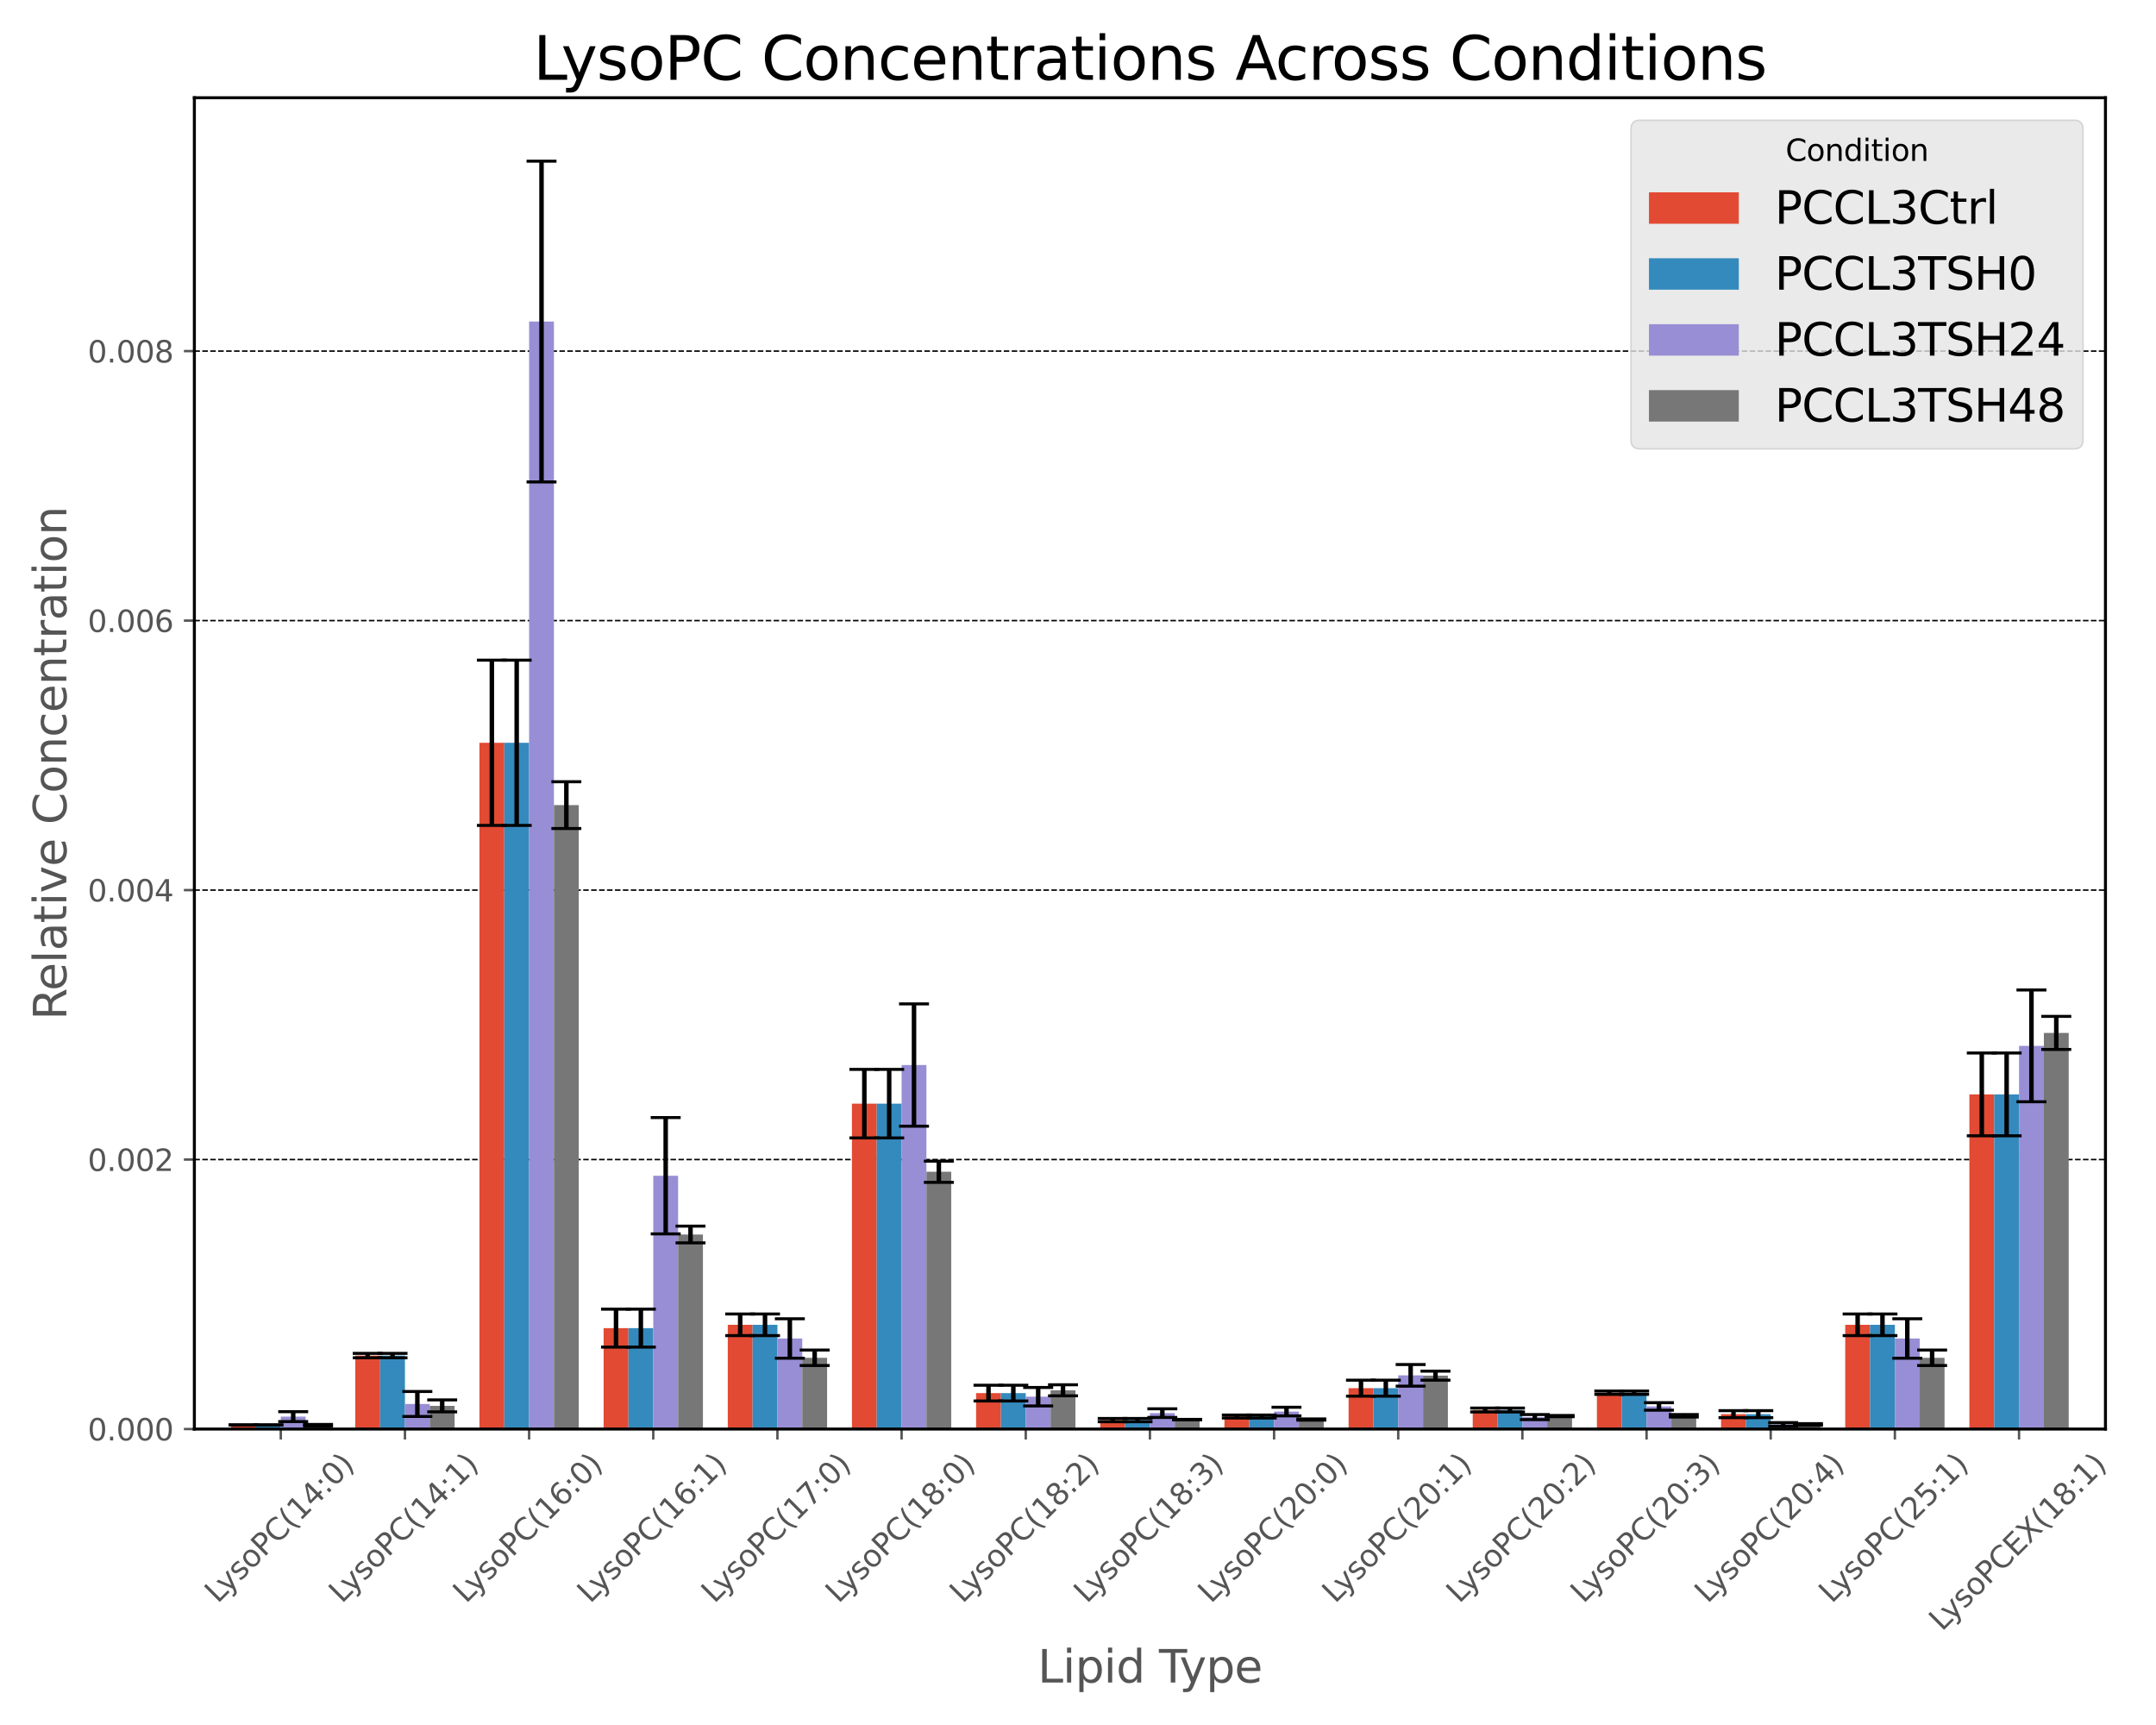 <?xml version="1.0" encoding="utf-8" standalone="no"?>
<!DOCTYPE svg PUBLIC "-//W3C//DTD SVG 1.1//EN"
  "http://www.w3.org/Graphics/SVG/1.1/DTD/svg11.dtd">
<svg xmlns:xlink="http://www.w3.org/1999/xlink" width="720pt" height="576pt" viewBox="0 0 720 576" xmlns="http://www.w3.org/2000/svg" version="1.1">
 <defs>
  <style type="text/css">*{stroke-linejoin: round; stroke-linecap: butt}</style>
 </defs>
 <g id="figure_1">
  <g id="patch_1">
   <path d="M 0 576 
L 720 576 
L 720 0 
L 0 0 
z
" style="fill: #ffffff"/>
  </g>
  <g id="axes_1">
   <g id="patch_2">
    <path d="M 64.91 477.179 
L 703.121 477.179 
L 703.121 32.64 
L 64.91 32.64 
L 64.91 477.179 
z
" style="fill: none"/>
   </g>
   <g id="matplotlib.axis_1">
    <g id="xtick_1">
     <g id="line2d_1">
      <defs>
       <path id="m3b6b4cfa01" d="M 0 0 
L 0 3.5 
" style="stroke: #555555; stroke-width: 0.8"/>
      </defs>
      <g>
       <use xlink:href="#m3b6b4cfa01" x="93.769" y="477.179" style="fill: #555555; stroke: #555555; stroke-width: 0.8"/>
      </g>
     </g>
     <g id="text_1">
      <!-- LysoPC(14:0) -->
      <g style="fill: #555555" transform="translate(72.676 535.639)rotate(-45)scale(0.1 -0.1)">
       <defs>
        <path id="DejaVuSans-4c" d="M 628 4666 
L 1259 4666 
L 1259 531 
L 3531 531 
L 3531 0 
L 628 0 
L 628 4666 
z
" transform="scale(0.016)"/>
        <path id="DejaVuSans-79" d="M 2059 -325 
Q 1816 -950 1584 -1140 
Q 1353 -1331 966 -1331 
L 506 -1331 
L 506 -850 
L 844 -850 
Q 1081 -850 1212 -737 
Q 1344 -625 1503 -206 
L 1606 56 
L 191 3500 
L 800 3500 
L 1894 763 
L 2988 3500 
L 3597 3500 
L 2059 -325 
z
" transform="scale(0.016)"/>
        <path id="DejaVuSans-73" d="M 2834 3397 
L 2834 2853 
Q 2591 2978 2328 3040 
Q 2066 3103 1784 3103 
Q 1356 3103 1142 2972 
Q 928 2841 928 2578 
Q 928 2378 1081 2264 
Q 1234 2150 1697 2047 
L 1894 2003 
Q 2506 1872 2764 1633 
Q 3022 1394 3022 966 
Q 3022 478 2636 193 
Q 2250 -91 1575 -91 
Q 1294 -91 989 -36 
Q 684 19 347 128 
L 347 722 
Q 666 556 975 473 
Q 1284 391 1588 391 
Q 1994 391 2212 530 
Q 2431 669 2431 922 
Q 2431 1156 2273 1281 
Q 2116 1406 1581 1522 
L 1381 1569 
Q 847 1681 609 1914 
Q 372 2147 372 2553 
Q 372 3047 722 3315 
Q 1072 3584 1716 3584 
Q 2034 3584 2315 3537 
Q 2597 3491 2834 3397 
z
" transform="scale(0.016)"/>
        <path id="DejaVuSans-6f" d="M 1959 3097 
Q 1497 3097 1228 2736 
Q 959 2375 959 1747 
Q 959 1119 1226 758 
Q 1494 397 1959 397 
Q 2419 397 2687 759 
Q 2956 1122 2956 1747 
Q 2956 2369 2687 2733 
Q 2419 3097 1959 3097 
z
M 1959 3584 
Q 2709 3584 3137 3096 
Q 3566 2609 3566 1747 
Q 3566 888 3137 398 
Q 2709 -91 1959 -91 
Q 1206 -91 779 398 
Q 353 888 353 1747 
Q 353 2609 779 3096 
Q 1206 3584 1959 3584 
z
" transform="scale(0.016)"/>
        <path id="DejaVuSans-50" d="M 1259 4147 
L 1259 2394 
L 2053 2394 
Q 2494 2394 2734 2622 
Q 2975 2850 2975 3272 
Q 2975 3691 2734 3919 
Q 2494 4147 2053 4147 
L 1259 4147 
z
M 628 4666 
L 2053 4666 
Q 2838 4666 3239 4311 
Q 3641 3956 3641 3272 
Q 3641 2581 3239 2228 
Q 2838 1875 2053 1875 
L 1259 1875 
L 1259 0 
L 628 0 
L 628 4666 
z
" transform="scale(0.016)"/>
        <path id="DejaVuSans-43" d="M 4122 4306 
L 4122 3641 
Q 3803 3938 3442 4084 
Q 3081 4231 2675 4231 
Q 1875 4231 1450 3742 
Q 1025 3253 1025 2328 
Q 1025 1406 1450 917 
Q 1875 428 2675 428 
Q 3081 428 3442 575 
Q 3803 722 4122 1019 
L 4122 359 
Q 3791 134 3420 21 
Q 3050 -91 2638 -91 
Q 1578 -91 968 557 
Q 359 1206 359 2328 
Q 359 3453 968 4101 
Q 1578 4750 2638 4750 
Q 3056 4750 3426 4639 
Q 3797 4528 4122 4306 
z
" transform="scale(0.016)"/>
        <path id="DejaVuSans-28" d="M 1984 4856 
Q 1566 4138 1362 3434 
Q 1159 2731 1159 2009 
Q 1159 1288 1364 580 
Q 1569 -128 1984 -844 
L 1484 -844 
Q 1016 -109 783 600 
Q 550 1309 550 2009 
Q 550 2706 781 3412 
Q 1013 4119 1484 4856 
L 1984 4856 
z
" transform="scale(0.016)"/>
        <path id="DejaVuSans-31" d="M 794 531 
L 1825 531 
L 1825 4091 
L 703 3866 
L 703 4441 
L 1819 4666 
L 2450 4666 
L 2450 531 
L 3481 531 
L 3481 0 
L 794 0 
L 794 531 
z
" transform="scale(0.016)"/>
        <path id="DejaVuSans-34" d="M 2419 4116 
L 825 1625 
L 2419 1625 
L 2419 4116 
z
M 2253 4666 
L 3047 4666 
L 3047 1625 
L 3713 1625 
L 3713 1100 
L 3047 1100 
L 3047 0 
L 2419 0 
L 2419 1100 
L 313 1100 
L 313 1709 
L 2253 4666 
z
" transform="scale(0.016)"/>
        <path id="DejaVuSans-3a" d="M 750 794 
L 1409 794 
L 1409 0 
L 750 0 
L 750 794 
z
M 750 3309 
L 1409 3309 
L 1409 2516 
L 750 2516 
L 750 3309 
z
" transform="scale(0.016)"/>
        <path id="DejaVuSans-30" d="M 2034 4250 
Q 1547 4250 1301 3770 
Q 1056 3291 1056 2328 
Q 1056 1369 1301 889 
Q 1547 409 2034 409 
Q 2525 409 2770 889 
Q 3016 1369 3016 2328 
Q 3016 3291 2770 3770 
Q 2525 4250 2034 4250 
z
M 2034 4750 
Q 2819 4750 3233 4129 
Q 3647 3509 3647 2328 
Q 3647 1150 3233 529 
Q 2819 -91 2034 -91 
Q 1250 -91 836 529 
Q 422 1150 422 2328 
Q 422 3509 836 4129 
Q 1250 4750 2034 4750 
z
" transform="scale(0.016)"/>
        <path id="DejaVuSans-29" d="M 513 4856 
L 1013 4856 
Q 1481 4119 1714 3412 
Q 1947 2706 1947 2009 
Q 1947 1309 1714 600 
Q 1481 -109 1013 -844 
L 513 -844 
Q 928 -128 1133 580 
Q 1338 1288 1338 2009 
Q 1338 2731 1133 3434 
Q 928 4138 513 4856 
z
" transform="scale(0.016)"/>
       </defs>
       <use xlink:href="#DejaVuSans-4c"/>
       <use xlink:href="#DejaVuSans-79" x="46.588"/>
       <use xlink:href="#DejaVuSans-73" x="105.768"/>
       <use xlink:href="#DejaVuSans-6f" x="157.867"/>
       <use xlink:href="#DejaVuSans-50" x="219.049"/>
       <use xlink:href="#DejaVuSans-43" x="279.352"/>
       <use xlink:href="#DejaVuSans-28" x="349.176"/>
       <use xlink:href="#DejaVuSans-31" x="388.189"/>
       <use xlink:href="#DejaVuSans-34" x="451.812"/>
       <use xlink:href="#DejaVuSans-3a" x="515.436"/>
       <use xlink:href="#DejaVuSans-30" x="549.127"/>
       <use xlink:href="#DejaVuSans-29" x="612.75"/>
      </g>
     </g>
    </g>
    <g id="xtick_2">
     <g id="line2d_2">
      <g>
       <use xlink:href="#m3b6b4cfa01" x="135.233" y="477.179" style="fill: #555555; stroke: #555555; stroke-width: 0.8"/>
      </g>
     </g>
     <g id="text_2">
      <!-- LysoPC(14:1) -->
      <g style="fill: #555555" transform="translate(114.14 535.639)rotate(-45)scale(0.1 -0.1)">
       <use xlink:href="#DejaVuSans-4c"/>
       <use xlink:href="#DejaVuSans-79" x="46.588"/>
       <use xlink:href="#DejaVuSans-73" x="105.768"/>
       <use xlink:href="#DejaVuSans-6f" x="157.867"/>
       <use xlink:href="#DejaVuSans-50" x="219.049"/>
       <use xlink:href="#DejaVuSans-43" x="279.352"/>
       <use xlink:href="#DejaVuSans-28" x="349.176"/>
       <use xlink:href="#DejaVuSans-31" x="388.189"/>
       <use xlink:href="#DejaVuSans-34" x="451.812"/>
       <use xlink:href="#DejaVuSans-3a" x="515.436"/>
       <use xlink:href="#DejaVuSans-31" x="549.127"/>
       <use xlink:href="#DejaVuSans-29" x="612.75"/>
      </g>
     </g>
    </g>
    <g id="xtick_3">
     <g id="line2d_3">
      <g>
       <use xlink:href="#m3b6b4cfa01" x="176.696" y="477.179" style="fill: #555555; stroke: #555555; stroke-width: 0.8"/>
      </g>
     </g>
     <g id="text_3">
      <!-- LysoPC(16:0) -->
      <g style="fill: #555555" transform="translate(155.604 535.639)rotate(-45)scale(0.1 -0.1)">
       <defs>
        <path id="DejaVuSans-36" d="M 2113 2584 
Q 1688 2584 1439 2293 
Q 1191 2003 1191 1497 
Q 1191 994 1439 701 
Q 1688 409 2113 409 
Q 2538 409 2786 701 
Q 3034 994 3034 1497 
Q 3034 2003 2786 2293 
Q 2538 2584 2113 2584 
z
M 3366 4563 
L 3366 3988 
Q 3128 4100 2886 4159 
Q 2644 4219 2406 4219 
Q 1781 4219 1451 3797 
Q 1122 3375 1075 2522 
Q 1259 2794 1537 2939 
Q 1816 3084 2150 3084 
Q 2853 3084 3261 2657 
Q 3669 2231 3669 1497 
Q 3669 778 3244 343 
Q 2819 -91 2113 -91 
Q 1303 -91 875 529 
Q 447 1150 447 2328 
Q 447 3434 972 4092 
Q 1497 4750 2381 4750 
Q 2619 4750 2861 4703 
Q 3103 4656 3366 4563 
z
" transform="scale(0.016)"/>
       </defs>
       <use xlink:href="#DejaVuSans-4c"/>
       <use xlink:href="#DejaVuSans-79" x="46.588"/>
       <use xlink:href="#DejaVuSans-73" x="105.768"/>
       <use xlink:href="#DejaVuSans-6f" x="157.867"/>
       <use xlink:href="#DejaVuSans-50" x="219.049"/>
       <use xlink:href="#DejaVuSans-43" x="279.352"/>
       <use xlink:href="#DejaVuSans-28" x="349.176"/>
       <use xlink:href="#DejaVuSans-31" x="388.189"/>
       <use xlink:href="#DejaVuSans-36" x="451.812"/>
       <use xlink:href="#DejaVuSans-3a" x="515.436"/>
       <use xlink:href="#DejaVuSans-30" x="549.127"/>
       <use xlink:href="#DejaVuSans-29" x="612.75"/>
      </g>
     </g>
    </g>
    <g id="xtick_4">
     <g id="line2d_4">
      <g>
       <use xlink:href="#m3b6b4cfa01" x="218.16" y="477.179" style="fill: #555555; stroke: #555555; stroke-width: 0.8"/>
      </g>
     </g>
     <g id="text_4">
      <!-- LysoPC(16:1) -->
      <g style="fill: #555555" transform="translate(197.068 535.639)rotate(-45)scale(0.1 -0.1)">
       <use xlink:href="#DejaVuSans-4c"/>
       <use xlink:href="#DejaVuSans-79" x="46.588"/>
       <use xlink:href="#DejaVuSans-73" x="105.768"/>
       <use xlink:href="#DejaVuSans-6f" x="157.867"/>
       <use xlink:href="#DejaVuSans-50" x="219.049"/>
       <use xlink:href="#DejaVuSans-43" x="279.352"/>
       <use xlink:href="#DejaVuSans-28" x="349.176"/>
       <use xlink:href="#DejaVuSans-31" x="388.189"/>
       <use xlink:href="#DejaVuSans-36" x="451.812"/>
       <use xlink:href="#DejaVuSans-3a" x="515.436"/>
       <use xlink:href="#DejaVuSans-31" x="549.127"/>
       <use xlink:href="#DejaVuSans-29" x="612.75"/>
      </g>
     </g>
    </g>
    <g id="xtick_5">
     <g id="line2d_5">
      <g>
       <use xlink:href="#m3b6b4cfa01" x="259.624" y="477.179" style="fill: #555555; stroke: #555555; stroke-width: 0.8"/>
      </g>
     </g>
     <g id="text_5">
      <!-- LysoPC(17:0) -->
      <g style="fill: #555555" transform="translate(238.531 535.639)rotate(-45)scale(0.1 -0.1)">
       <defs>
        <path id="DejaVuSans-37" d="M 525 4666 
L 3525 4666 
L 3525 4397 
L 1831 0 
L 1172 0 
L 2766 4134 
L 525 4134 
L 525 4666 
z
" transform="scale(0.016)"/>
       </defs>
       <use xlink:href="#DejaVuSans-4c"/>
       <use xlink:href="#DejaVuSans-79" x="46.588"/>
       <use xlink:href="#DejaVuSans-73" x="105.768"/>
       <use xlink:href="#DejaVuSans-6f" x="157.867"/>
       <use xlink:href="#DejaVuSans-50" x="219.049"/>
       <use xlink:href="#DejaVuSans-43" x="279.352"/>
       <use xlink:href="#DejaVuSans-28" x="349.176"/>
       <use xlink:href="#DejaVuSans-31" x="388.189"/>
       <use xlink:href="#DejaVuSans-37" x="451.812"/>
       <use xlink:href="#DejaVuSans-3a" x="515.436"/>
       <use xlink:href="#DejaVuSans-30" x="549.127"/>
       <use xlink:href="#DejaVuSans-29" x="612.75"/>
      </g>
     </g>
    </g>
    <g id="xtick_6">
     <g id="line2d_6">
      <g>
       <use xlink:href="#m3b6b4cfa01" x="301.088" y="477.179" style="fill: #555555; stroke: #555555; stroke-width: 0.8"/>
      </g>
     </g>
     <g id="text_6">
      <!-- LysoPC(18:0) -->
      <g style="fill: #555555" transform="translate(279.995 535.639)rotate(-45)scale(0.1 -0.1)">
       <defs>
        <path id="DejaVuSans-38" d="M 2034 2216 
Q 1584 2216 1326 1975 
Q 1069 1734 1069 1313 
Q 1069 891 1326 650 
Q 1584 409 2034 409 
Q 2484 409 2743 651 
Q 3003 894 3003 1313 
Q 3003 1734 2745 1975 
Q 2488 2216 2034 2216 
z
M 1403 2484 
Q 997 2584 770 2862 
Q 544 3141 544 3541 
Q 544 4100 942 4425 
Q 1341 4750 2034 4750 
Q 2731 4750 3128 4425 
Q 3525 4100 3525 3541 
Q 3525 3141 3298 2862 
Q 3072 2584 2669 2484 
Q 3125 2378 3379 2068 
Q 3634 1759 3634 1313 
Q 3634 634 3220 271 
Q 2806 -91 2034 -91 
Q 1263 -91 848 271 
Q 434 634 434 1313 
Q 434 1759 690 2068 
Q 947 2378 1403 2484 
z
M 1172 3481 
Q 1172 3119 1398 2916 
Q 1625 2713 2034 2713 
Q 2441 2713 2670 2916 
Q 2900 3119 2900 3481 
Q 2900 3844 2670 4047 
Q 2441 4250 2034 4250 
Q 1625 4250 1398 4047 
Q 1172 3844 1172 3481 
z
" transform="scale(0.016)"/>
       </defs>
       <use xlink:href="#DejaVuSans-4c"/>
       <use xlink:href="#DejaVuSans-79" x="46.588"/>
       <use xlink:href="#DejaVuSans-73" x="105.768"/>
       <use xlink:href="#DejaVuSans-6f" x="157.867"/>
       <use xlink:href="#DejaVuSans-50" x="219.049"/>
       <use xlink:href="#DejaVuSans-43" x="279.352"/>
       <use xlink:href="#DejaVuSans-28" x="349.176"/>
       <use xlink:href="#DejaVuSans-31" x="388.189"/>
       <use xlink:href="#DejaVuSans-38" x="451.812"/>
       <use xlink:href="#DejaVuSans-3a" x="515.436"/>
       <use xlink:href="#DejaVuSans-30" x="549.127"/>
       <use xlink:href="#DejaVuSans-29" x="612.75"/>
      </g>
     </g>
    </g>
    <g id="xtick_7">
     <g id="line2d_7">
      <g>
       <use xlink:href="#m3b6b4cfa01" x="342.552" y="477.179" style="fill: #555555; stroke: #555555; stroke-width: 0.8"/>
      </g>
     </g>
     <g id="text_7">
      <!-- LysoPC(18:2) -->
      <g style="fill: #555555" transform="translate(321.459 535.639)rotate(-45)scale(0.1 -0.1)">
       <defs>
        <path id="DejaVuSans-32" d="M 1228 531 
L 3431 531 
L 3431 0 
L 469 0 
L 469 531 
Q 828 903 1448 1529 
Q 2069 2156 2228 2338 
Q 2531 2678 2651 2914 
Q 2772 3150 2772 3378 
Q 2772 3750 2511 3984 
Q 2250 4219 1831 4219 
Q 1534 4219 1204 4116 
Q 875 4013 500 3803 
L 500 4441 
Q 881 4594 1212 4672 
Q 1544 4750 1819 4750 
Q 2544 4750 2975 4387 
Q 3406 4025 3406 3419 
Q 3406 3131 3298 2873 
Q 3191 2616 2906 2266 
Q 2828 2175 2409 1742 
Q 1991 1309 1228 531 
z
" transform="scale(0.016)"/>
       </defs>
       <use xlink:href="#DejaVuSans-4c"/>
       <use xlink:href="#DejaVuSans-79" x="46.588"/>
       <use xlink:href="#DejaVuSans-73" x="105.768"/>
       <use xlink:href="#DejaVuSans-6f" x="157.867"/>
       <use xlink:href="#DejaVuSans-50" x="219.049"/>
       <use xlink:href="#DejaVuSans-43" x="279.352"/>
       <use xlink:href="#DejaVuSans-28" x="349.176"/>
       <use xlink:href="#DejaVuSans-31" x="388.189"/>
       <use xlink:href="#DejaVuSans-38" x="451.812"/>
       <use xlink:href="#DejaVuSans-3a" x="515.436"/>
       <use xlink:href="#DejaVuSans-32" x="549.127"/>
       <use xlink:href="#DejaVuSans-29" x="612.75"/>
      </g>
     </g>
    </g>
    <g id="xtick_8">
     <g id="line2d_8">
      <g>
       <use xlink:href="#m3b6b4cfa01" x="384.016" y="477.179" style="fill: #555555; stroke: #555555; stroke-width: 0.8"/>
      </g>
     </g>
     <g id="text_8">
      <!-- LysoPC(18:3) -->
      <g style="fill: #555555" transform="translate(362.923 535.639)rotate(-45)scale(0.1 -0.1)">
       <defs>
        <path id="DejaVuSans-33" d="M 2597 2516 
Q 3050 2419 3304 2112 
Q 3559 1806 3559 1356 
Q 3559 666 3084 287 
Q 2609 -91 1734 -91 
Q 1441 -91 1130 -33 
Q 819 25 488 141 
L 488 750 
Q 750 597 1062 519 
Q 1375 441 1716 441 
Q 2309 441 2620 675 
Q 2931 909 2931 1356 
Q 2931 1769 2642 2001 
Q 2353 2234 1838 2234 
L 1294 2234 
L 1294 2753 
L 1863 2753 
Q 2328 2753 2575 2939 
Q 2822 3125 2822 3475 
Q 2822 3834 2567 4026 
Q 2313 4219 1838 4219 
Q 1578 4219 1281 4162 
Q 984 4106 628 3988 
L 628 4550 
Q 988 4650 1302 4700 
Q 1616 4750 1894 4750 
Q 2613 4750 3031 4423 
Q 3450 4097 3450 3541 
Q 3450 3153 3228 2886 
Q 3006 2619 2597 2516 
z
" transform="scale(0.016)"/>
       </defs>
       <use xlink:href="#DejaVuSans-4c"/>
       <use xlink:href="#DejaVuSans-79" x="46.588"/>
       <use xlink:href="#DejaVuSans-73" x="105.768"/>
       <use xlink:href="#DejaVuSans-6f" x="157.867"/>
       <use xlink:href="#DejaVuSans-50" x="219.049"/>
       <use xlink:href="#DejaVuSans-43" x="279.352"/>
       <use xlink:href="#DejaVuSans-28" x="349.176"/>
       <use xlink:href="#DejaVuSans-31" x="388.189"/>
       <use xlink:href="#DejaVuSans-38" x="451.812"/>
       <use xlink:href="#DejaVuSans-3a" x="515.436"/>
       <use xlink:href="#DejaVuSans-33" x="549.127"/>
       <use xlink:href="#DejaVuSans-29" x="612.75"/>
      </g>
     </g>
    </g>
    <g id="xtick_9">
     <g id="line2d_9">
      <g>
       <use xlink:href="#m3b6b4cfa01" x="425.479" y="477.179" style="fill: #555555; stroke: #555555; stroke-width: 0.8"/>
      </g>
     </g>
     <g id="text_9">
      <!-- LysoPC(20:0) -->
      <g style="fill: #555555" transform="translate(404.387 535.639)rotate(-45)scale(0.1 -0.1)">
       <use xlink:href="#DejaVuSans-4c"/>
       <use xlink:href="#DejaVuSans-79" x="46.588"/>
       <use xlink:href="#DejaVuSans-73" x="105.768"/>
       <use xlink:href="#DejaVuSans-6f" x="157.867"/>
       <use xlink:href="#DejaVuSans-50" x="219.049"/>
       <use xlink:href="#DejaVuSans-43" x="279.352"/>
       <use xlink:href="#DejaVuSans-28" x="349.176"/>
       <use xlink:href="#DejaVuSans-32" x="388.189"/>
       <use xlink:href="#DejaVuSans-30" x="451.812"/>
       <use xlink:href="#DejaVuSans-3a" x="515.436"/>
       <use xlink:href="#DejaVuSans-30" x="549.127"/>
       <use xlink:href="#DejaVuSans-29" x="612.75"/>
      </g>
     </g>
    </g>
    <g id="xtick_10">
     <g id="line2d_10">
      <g>
       <use xlink:href="#m3b6b4cfa01" x="466.943" y="477.179" style="fill: #555555; stroke: #555555; stroke-width: 0.8"/>
      </g>
     </g>
     <g id="text_10">
      <!-- LysoPC(20:1) -->
      <g style="fill: #555555" transform="translate(445.85 535.639)rotate(-45)scale(0.1 -0.1)">
       <use xlink:href="#DejaVuSans-4c"/>
       <use xlink:href="#DejaVuSans-79" x="46.588"/>
       <use xlink:href="#DejaVuSans-73" x="105.768"/>
       <use xlink:href="#DejaVuSans-6f" x="157.867"/>
       <use xlink:href="#DejaVuSans-50" x="219.049"/>
       <use xlink:href="#DejaVuSans-43" x="279.352"/>
       <use xlink:href="#DejaVuSans-28" x="349.176"/>
       <use xlink:href="#DejaVuSans-32" x="388.189"/>
       <use xlink:href="#DejaVuSans-30" x="451.812"/>
       <use xlink:href="#DejaVuSans-3a" x="515.436"/>
       <use xlink:href="#DejaVuSans-31" x="549.127"/>
       <use xlink:href="#DejaVuSans-29" x="612.75"/>
      </g>
     </g>
    </g>
    <g id="xtick_11">
     <g id="line2d_11">
      <g>
       <use xlink:href="#m3b6b4cfa01" x="508.407" y="477.179" style="fill: #555555; stroke: #555555; stroke-width: 0.8"/>
      </g>
     </g>
     <g id="text_11">
      <!-- LysoPC(20:2) -->
      <g style="fill: #555555" transform="translate(487.314 535.639)rotate(-45)scale(0.1 -0.1)">
       <use xlink:href="#DejaVuSans-4c"/>
       <use xlink:href="#DejaVuSans-79" x="46.588"/>
       <use xlink:href="#DejaVuSans-73" x="105.768"/>
       <use xlink:href="#DejaVuSans-6f" x="157.867"/>
       <use xlink:href="#DejaVuSans-50" x="219.049"/>
       <use xlink:href="#DejaVuSans-43" x="279.352"/>
       <use xlink:href="#DejaVuSans-28" x="349.176"/>
       <use xlink:href="#DejaVuSans-32" x="388.189"/>
       <use xlink:href="#DejaVuSans-30" x="451.812"/>
       <use xlink:href="#DejaVuSans-3a" x="515.436"/>
       <use xlink:href="#DejaVuSans-32" x="549.127"/>
       <use xlink:href="#DejaVuSans-29" x="612.75"/>
      </g>
     </g>
    </g>
    <g id="xtick_12">
     <g id="line2d_12">
      <g>
       <use xlink:href="#m3b6b4cfa01" x="549.871" y="477.179" style="fill: #555555; stroke: #555555; stroke-width: 0.8"/>
      </g>
     </g>
     <g id="text_12">
      <!-- LysoPC(20:3) -->
      <g style="fill: #555555" transform="translate(528.778 535.639)rotate(-45)scale(0.1 -0.1)">
       <use xlink:href="#DejaVuSans-4c"/>
       <use xlink:href="#DejaVuSans-79" x="46.588"/>
       <use xlink:href="#DejaVuSans-73" x="105.768"/>
       <use xlink:href="#DejaVuSans-6f" x="157.867"/>
       <use xlink:href="#DejaVuSans-50" x="219.049"/>
       <use xlink:href="#DejaVuSans-43" x="279.352"/>
       <use xlink:href="#DejaVuSans-28" x="349.176"/>
       <use xlink:href="#DejaVuSans-32" x="388.189"/>
       <use xlink:href="#DejaVuSans-30" x="451.812"/>
       <use xlink:href="#DejaVuSans-3a" x="515.436"/>
       <use xlink:href="#DejaVuSans-33" x="549.127"/>
       <use xlink:href="#DejaVuSans-29" x="612.75"/>
      </g>
     </g>
    </g>
    <g id="xtick_13">
     <g id="line2d_13">
      <g>
       <use xlink:href="#m3b6b4cfa01" x="591.335" y="477.179" style="fill: #555555; stroke: #555555; stroke-width: 0.8"/>
      </g>
     </g>
     <g id="text_13">
      <!-- LysoPC(20:4) -->
      <g style="fill: #555555" transform="translate(570.242 535.639)rotate(-45)scale(0.1 -0.1)">
       <use xlink:href="#DejaVuSans-4c"/>
       <use xlink:href="#DejaVuSans-79" x="46.588"/>
       <use xlink:href="#DejaVuSans-73" x="105.768"/>
       <use xlink:href="#DejaVuSans-6f" x="157.867"/>
       <use xlink:href="#DejaVuSans-50" x="219.049"/>
       <use xlink:href="#DejaVuSans-43" x="279.352"/>
       <use xlink:href="#DejaVuSans-28" x="349.176"/>
       <use xlink:href="#DejaVuSans-32" x="388.189"/>
       <use xlink:href="#DejaVuSans-30" x="451.812"/>
       <use xlink:href="#DejaVuSans-3a" x="515.436"/>
       <use xlink:href="#DejaVuSans-34" x="549.127"/>
       <use xlink:href="#DejaVuSans-29" x="612.75"/>
      </g>
     </g>
    </g>
    <g id="xtick_14">
     <g id="line2d_14">
      <g>
       <use xlink:href="#m3b6b4cfa01" x="632.798" y="477.179" style="fill: #555555; stroke: #555555; stroke-width: 0.8"/>
      </g>
     </g>
     <g id="text_14">
      <!-- LysoPC(25:1) -->
      <g style="fill: #555555" transform="translate(611.706 535.639)rotate(-45)scale(0.1 -0.1)">
       <defs>
        <path id="DejaVuSans-35" d="M 691 4666 
L 3169 4666 
L 3169 4134 
L 1269 4134 
L 1269 2991 
Q 1406 3038 1543 3061 
Q 1681 3084 1819 3084 
Q 2600 3084 3056 2656 
Q 3513 2228 3513 1497 
Q 3513 744 3044 326 
Q 2575 -91 1722 -91 
Q 1428 -91 1123 -41 
Q 819 9 494 109 
L 494 744 
Q 775 591 1075 516 
Q 1375 441 1709 441 
Q 2250 441 2565 725 
Q 2881 1009 2881 1497 
Q 2881 1984 2565 2268 
Q 2250 2553 1709 2553 
Q 1456 2553 1204 2497 
Q 953 2441 691 2322 
L 691 4666 
z
" transform="scale(0.016)"/>
       </defs>
       <use xlink:href="#DejaVuSans-4c"/>
       <use xlink:href="#DejaVuSans-79" x="46.588"/>
       <use xlink:href="#DejaVuSans-73" x="105.768"/>
       <use xlink:href="#DejaVuSans-6f" x="157.867"/>
       <use xlink:href="#DejaVuSans-50" x="219.049"/>
       <use xlink:href="#DejaVuSans-43" x="279.352"/>
       <use xlink:href="#DejaVuSans-28" x="349.176"/>
       <use xlink:href="#DejaVuSans-32" x="388.189"/>
       <use xlink:href="#DejaVuSans-35" x="451.812"/>
       <use xlink:href="#DejaVuSans-3a" x="515.436"/>
       <use xlink:href="#DejaVuSans-31" x="549.127"/>
       <use xlink:href="#DejaVuSans-29" x="612.75"/>
      </g>
     </g>
    </g>
    <g id="xtick_15">
     <g id="line2d_15">
      <g>
       <use xlink:href="#m3b6b4cfa01" x="674.262" y="477.179" style="fill: #555555; stroke: #555555; stroke-width: 0.8"/>
      </g>
     </g>
     <g id="text_15">
      <!-- LysoPCEX(18:1) -->
      <g style="fill: #555555" transform="translate(648.514 544.951)rotate(-45)scale(0.1 -0.1)">
       <defs>
        <path id="DejaVuSans-45" d="M 628 4666 
L 3578 4666 
L 3578 4134 
L 1259 4134 
L 1259 2753 
L 3481 2753 
L 3481 2222 
L 1259 2222 
L 1259 531 
L 3634 531 
L 3634 0 
L 628 0 
L 628 4666 
z
" transform="scale(0.016)"/>
        <path id="DejaVuSans-58" d="M 403 4666 
L 1081 4666 
L 2241 2931 
L 3406 4666 
L 4084 4666 
L 2584 2425 
L 4184 0 
L 3506 0 
L 2194 1984 
L 872 0 
L 191 0 
L 1856 2491 
L 403 4666 
z
" transform="scale(0.016)"/>
       </defs>
       <use xlink:href="#DejaVuSans-4c"/>
       <use xlink:href="#DejaVuSans-79" x="46.588"/>
       <use xlink:href="#DejaVuSans-73" x="105.768"/>
       <use xlink:href="#DejaVuSans-6f" x="157.867"/>
       <use xlink:href="#DejaVuSans-50" x="219.049"/>
       <use xlink:href="#DejaVuSans-43" x="279.352"/>
       <use xlink:href="#DejaVuSans-45" x="349.176"/>
       <use xlink:href="#DejaVuSans-58" x="412.359"/>
       <use xlink:href="#DejaVuSans-28" x="480.865"/>
       <use xlink:href="#DejaVuSans-31" x="519.879"/>
       <use xlink:href="#DejaVuSans-38" x="583.502"/>
       <use xlink:href="#DejaVuSans-3a" x="647.125"/>
       <use xlink:href="#DejaVuSans-31" x="680.816"/>
       <use xlink:href="#DejaVuSans-29" x="744.439"/>
      </g>
     </g>
    </g>
    <g id="text_16">
     <!-- Lipid Type -->
     <g style="fill: #555555" transform="translate(346.539 561.819)scale(0.15 -0.15)">
      <defs>
       <path id="DejaVuSans-69" d="M 603 3500 
L 1178 3500 
L 1178 0 
L 603 0 
L 603 3500 
z
M 603 4863 
L 1178 4863 
L 1178 4134 
L 603 4134 
L 603 4863 
z
" transform="scale(0.016)"/>
       <path id="DejaVuSans-70" d="M 1159 525 
L 1159 -1331 
L 581 -1331 
L 581 3500 
L 1159 3500 
L 1159 2969 
Q 1341 3281 1617 3432 
Q 1894 3584 2278 3584 
Q 2916 3584 3314 3078 
Q 3713 2572 3713 1747 
Q 3713 922 3314 415 
Q 2916 -91 2278 -91 
Q 1894 -91 1617 61 
Q 1341 213 1159 525 
z
M 3116 1747 
Q 3116 2381 2855 2742 
Q 2594 3103 2138 3103 
Q 1681 3103 1420 2742 
Q 1159 2381 1159 1747 
Q 1159 1113 1420 752 
Q 1681 391 2138 391 
Q 2594 391 2855 752 
Q 3116 1113 3116 1747 
z
" transform="scale(0.016)"/>
       <path id="DejaVuSans-64" d="M 2906 2969 
L 2906 4863 
L 3481 4863 
L 3481 0 
L 2906 0 
L 2906 525 
Q 2725 213 2448 61 
Q 2172 -91 1784 -91 
Q 1150 -91 751 415 
Q 353 922 353 1747 
Q 353 2572 751 3078 
Q 1150 3584 1784 3584 
Q 2172 3584 2448 3432 
Q 2725 3281 2906 2969 
z
M 947 1747 
Q 947 1113 1208 752 
Q 1469 391 1925 391 
Q 2381 391 2643 752 
Q 2906 1113 2906 1747 
Q 2906 2381 2643 2742 
Q 2381 3103 1925 3103 
Q 1469 3103 1208 2742 
Q 947 2381 947 1747 
z
" transform="scale(0.016)"/>
       <path id="DejaVuSans-20" transform="scale(0.016)"/>
       <path id="DejaVuSans-54" d="M -19 4666 
L 3928 4666 
L 3928 4134 
L 2272 4134 
L 2272 0 
L 1638 0 
L 1638 4134 
L -19 4134 
L -19 4666 
z
" transform="scale(0.016)"/>
       <path id="DejaVuSans-65" d="M 3597 1894 
L 3597 1613 
L 953 1613 
Q 991 1019 1311 708 
Q 1631 397 2203 397 
Q 2534 397 2845 478 
Q 3156 559 3463 722 
L 3463 178 
Q 3153 47 2828 -22 
Q 2503 -91 2169 -91 
Q 1331 -91 842 396 
Q 353 884 353 1716 
Q 353 2575 817 3079 
Q 1281 3584 2069 3584 
Q 2775 3584 3186 3129 
Q 3597 2675 3597 1894 
z
M 3022 2063 
Q 3016 2534 2758 2815 
Q 2500 3097 2075 3097 
Q 1594 3097 1305 2825 
Q 1016 2553 972 2059 
L 3022 2063 
z
" transform="scale(0.016)"/>
      </defs>
      <use xlink:href="#DejaVuSans-4c"/>
      <use xlink:href="#DejaVuSans-69" x="55.713"/>
      <use xlink:href="#DejaVuSans-70" x="83.496"/>
      <use xlink:href="#DejaVuSans-69" x="146.973"/>
      <use xlink:href="#DejaVuSans-64" x="174.756"/>
      <use xlink:href="#DejaVuSans-20" x="238.232"/>
      <use xlink:href="#DejaVuSans-54" x="270.02"/>
      <use xlink:href="#DejaVuSans-79" x="315.479"/>
      <use xlink:href="#DejaVuSans-70" x="374.658"/>
      <use xlink:href="#DejaVuSans-65" x="438.135"/>
     </g>
    </g>
   </g>
   <g id="matplotlib.axis_2">
    <g id="ytick_1">
     <g id="line2d_16">
      <path d="M 64.91 477.179 
L 703.121 477.179 
" clip-path="url(#p385e97d7da)" style="fill: none; stroke-dasharray: 1.85,0.8; stroke-dashoffset: 0; stroke: #000000; stroke-width: 0.5"/>
     </g>
     <g id="line2d_17">
      <defs>
       <path id="m61079afacd" d="M 0 0 
L -3.5 0 
" style="stroke: #555555; stroke-width: 0.8"/>
      </defs>
      <g>
       <use xlink:href="#m61079afacd" x="64.91" y="477.179" style="fill: #555555; stroke: #555555; stroke-width: 0.8"/>
      </g>
     </g>
     <g id="text_17">
      <!-- 0.000 -->
      <g style="fill: #555555" transform="translate(29.282 480.978)scale(0.1 -0.1)">
       <defs>
        <path id="DejaVuSans-2e" d="M 684 794 
L 1344 794 
L 1344 0 
L 684 0 
L 684 794 
z
" transform="scale(0.016)"/>
       </defs>
       <use xlink:href="#DejaVuSans-30"/>
       <use xlink:href="#DejaVuSans-2e" x="63.623"/>
       <use xlink:href="#DejaVuSans-30" x="95.41"/>
       <use xlink:href="#DejaVuSans-30" x="159.033"/>
       <use xlink:href="#DejaVuSans-30" x="222.656"/>
      </g>
     </g>
    </g>
    <g id="ytick_2">
     <g id="line2d_18">
      <path d="M 64.91 387.194 
L 703.121 387.194 
" clip-path="url(#p385e97d7da)" style="fill: none; stroke-dasharray: 1.85,0.8; stroke-dashoffset: 0; stroke: #000000; stroke-width: 0.5"/>
     </g>
     <g id="line2d_19">
      <g>
       <use xlink:href="#m61079afacd" x="64.91" y="387.194" style="fill: #555555; stroke: #555555; stroke-width: 0.8"/>
      </g>
     </g>
     <g id="text_18">
      <!-- 0.002 -->
      <g style="fill: #555555" transform="translate(29.282 390.994)scale(0.1 -0.1)">
       <use xlink:href="#DejaVuSans-30"/>
       <use xlink:href="#DejaVuSans-2e" x="63.623"/>
       <use xlink:href="#DejaVuSans-30" x="95.41"/>
       <use xlink:href="#DejaVuSans-30" x="159.033"/>
       <use xlink:href="#DejaVuSans-32" x="222.656"/>
      </g>
     </g>
    </g>
    <g id="ytick_3">
     <g id="line2d_20">
      <path d="M 64.91 297.21 
L 703.121 297.21 
" clip-path="url(#p385e97d7da)" style="fill: none; stroke-dasharray: 1.85,0.8; stroke-dashoffset: 0; stroke: #000000; stroke-width: 0.5"/>
     </g>
     <g id="line2d_21">
      <g>
       <use xlink:href="#m61079afacd" x="64.91" y="297.21" style="fill: #555555; stroke: #555555; stroke-width: 0.8"/>
      </g>
     </g>
     <g id="text_19">
      <!-- 0.004 -->
      <g style="fill: #555555" transform="translate(29.282 301.01)scale(0.1 -0.1)">
       <use xlink:href="#DejaVuSans-30"/>
       <use xlink:href="#DejaVuSans-2e" x="63.623"/>
       <use xlink:href="#DejaVuSans-30" x="95.41"/>
       <use xlink:href="#DejaVuSans-30" x="159.033"/>
       <use xlink:href="#DejaVuSans-34" x="222.656"/>
      </g>
     </g>
    </g>
    <g id="ytick_4">
     <g id="line2d_22">
      <path d="M 64.91 207.226 
L 703.121 207.226 
" clip-path="url(#p385e97d7da)" style="fill: none; stroke-dasharray: 1.85,0.8; stroke-dashoffset: 0; stroke: #000000; stroke-width: 0.5"/>
     </g>
     <g id="line2d_23">
      <g>
       <use xlink:href="#m61079afacd" x="64.91" y="207.226" style="fill: #555555; stroke: #555555; stroke-width: 0.8"/>
      </g>
     </g>
     <g id="text_20">
      <!-- 0.006 -->
      <g style="fill: #555555" transform="translate(29.282 211.025)scale(0.1 -0.1)">
       <use xlink:href="#DejaVuSans-30"/>
       <use xlink:href="#DejaVuSans-2e" x="63.623"/>
       <use xlink:href="#DejaVuSans-30" x="95.41"/>
       <use xlink:href="#DejaVuSans-30" x="159.033"/>
       <use xlink:href="#DejaVuSans-36" x="222.656"/>
      </g>
     </g>
    </g>
    <g id="ytick_5">
     <g id="line2d_24">
      <path d="M 64.91 117.242 
L 703.121 117.242 
" clip-path="url(#p385e97d7da)" style="fill: none; stroke-dasharray: 1.85,0.8; stroke-dashoffset: 0; stroke: #000000; stroke-width: 0.5"/>
     </g>
     <g id="line2d_25">
      <g>
       <use xlink:href="#m61079afacd" x="64.91" y="117.242" style="fill: #555555; stroke: #555555; stroke-width: 0.8"/>
      </g>
     </g>
     <g id="text_21">
      <!-- 0.008 -->
      <g style="fill: #555555" transform="translate(29.282 121.041)scale(0.1 -0.1)">
       <use xlink:href="#DejaVuSans-30"/>
       <use xlink:href="#DejaVuSans-2e" x="63.623"/>
       <use xlink:href="#DejaVuSans-30" x="95.41"/>
       <use xlink:href="#DejaVuSans-30" x="159.033"/>
       <use xlink:href="#DejaVuSans-38" x="222.656"/>
      </g>
     </g>
    </g>
    <g id="text_22">
     <!-- Relative Concentration -->
     <g style="fill: #555555" transform="translate(22.162 340.596)rotate(-90)scale(0.15 -0.15)">
      <defs>
       <path id="DejaVuSans-52" d="M 2841 2188 
Q 3044 2119 3236 1894 
Q 3428 1669 3622 1275 
L 4263 0 
L 3584 0 
L 2988 1197 
Q 2756 1666 2539 1819 
Q 2322 1972 1947 1972 
L 1259 1972 
L 1259 0 
L 628 0 
L 628 4666 
L 2053 4666 
Q 2853 4666 3247 4331 
Q 3641 3997 3641 3322 
Q 3641 2881 3436 2590 
Q 3231 2300 2841 2188 
z
M 1259 4147 
L 1259 2491 
L 2053 2491 
Q 2509 2491 2742 2702 
Q 2975 2913 2975 3322 
Q 2975 3731 2742 3939 
Q 2509 4147 2053 4147 
L 1259 4147 
z
" transform="scale(0.016)"/>
       <path id="DejaVuSans-6c" d="M 603 4863 
L 1178 4863 
L 1178 0 
L 603 0 
L 603 4863 
z
" transform="scale(0.016)"/>
       <path id="DejaVuSans-61" d="M 2194 1759 
Q 1497 1759 1228 1600 
Q 959 1441 959 1056 
Q 959 750 1161 570 
Q 1363 391 1709 391 
Q 2188 391 2477 730 
Q 2766 1069 2766 1631 
L 2766 1759 
L 2194 1759 
z
M 3341 1997 
L 3341 0 
L 2766 0 
L 2766 531 
Q 2569 213 2275 61 
Q 1981 -91 1556 -91 
Q 1019 -91 701 211 
Q 384 513 384 1019 
Q 384 1609 779 1909 
Q 1175 2209 1959 2209 
L 2766 2209 
L 2766 2266 
Q 2766 2663 2505 2880 
Q 2244 3097 1772 3097 
Q 1472 3097 1187 3025 
Q 903 2953 641 2809 
L 641 3341 
Q 956 3463 1253 3523 
Q 1550 3584 1831 3584 
Q 2591 3584 2966 3190 
Q 3341 2797 3341 1997 
z
" transform="scale(0.016)"/>
       <path id="DejaVuSans-74" d="M 1172 4494 
L 1172 3500 
L 2356 3500 
L 2356 3053 
L 1172 3053 
L 1172 1153 
Q 1172 725 1289 603 
Q 1406 481 1766 481 
L 2356 481 
L 2356 0 
L 1766 0 
Q 1100 0 847 248 
Q 594 497 594 1153 
L 594 3053 
L 172 3053 
L 172 3500 
L 594 3500 
L 594 4494 
L 1172 4494 
z
" transform="scale(0.016)"/>
       <path id="DejaVuSans-76" d="M 191 3500 
L 800 3500 
L 1894 563 
L 2988 3500 
L 3597 3500 
L 2284 0 
L 1503 0 
L 191 3500 
z
" transform="scale(0.016)"/>
       <path id="DejaVuSans-6e" d="M 3513 2113 
L 3513 0 
L 2938 0 
L 2938 2094 
Q 2938 2591 2744 2837 
Q 2550 3084 2163 3084 
Q 1697 3084 1428 2787 
Q 1159 2491 1159 1978 
L 1159 0 
L 581 0 
L 581 3500 
L 1159 3500 
L 1159 2956 
Q 1366 3272 1645 3428 
Q 1925 3584 2291 3584 
Q 2894 3584 3203 3211 
Q 3513 2838 3513 2113 
z
" transform="scale(0.016)"/>
       <path id="DejaVuSans-63" d="M 3122 3366 
L 3122 2828 
Q 2878 2963 2633 3030 
Q 2388 3097 2138 3097 
Q 1578 3097 1268 2742 
Q 959 2388 959 1747 
Q 959 1106 1268 751 
Q 1578 397 2138 397 
Q 2388 397 2633 464 
Q 2878 531 3122 666 
L 3122 134 
Q 2881 22 2623 -34 
Q 2366 -91 2075 -91 
Q 1284 -91 818 406 
Q 353 903 353 1747 
Q 353 2603 823 3093 
Q 1294 3584 2113 3584 
Q 2378 3584 2631 3529 
Q 2884 3475 3122 3366 
z
" transform="scale(0.016)"/>
       <path id="DejaVuSans-72" d="M 2631 2963 
Q 2534 3019 2420 3045 
Q 2306 3072 2169 3072 
Q 1681 3072 1420 2755 
Q 1159 2438 1159 1844 
L 1159 0 
L 581 0 
L 581 3500 
L 1159 3500 
L 1159 2956 
Q 1341 3275 1631 3429 
Q 1922 3584 2338 3584 
Q 2397 3584 2469 3576 
Q 2541 3569 2628 3553 
L 2631 2963 
z
" transform="scale(0.016)"/>
      </defs>
      <use xlink:href="#DejaVuSans-52"/>
      <use xlink:href="#DejaVuSans-65" x="64.982"/>
      <use xlink:href="#DejaVuSans-6c" x="126.506"/>
      <use xlink:href="#DejaVuSans-61" x="154.289"/>
      <use xlink:href="#DejaVuSans-74" x="215.568"/>
      <use xlink:href="#DejaVuSans-69" x="254.777"/>
      <use xlink:href="#DejaVuSans-76" x="282.561"/>
      <use xlink:href="#DejaVuSans-65" x="341.74"/>
      <use xlink:href="#DejaVuSans-20" x="403.264"/>
      <use xlink:href="#DejaVuSans-43" x="435.051"/>
      <use xlink:href="#DejaVuSans-6f" x="504.875"/>
      <use xlink:href="#DejaVuSans-6e" x="566.057"/>
      <use xlink:href="#DejaVuSans-63" x="629.436"/>
      <use xlink:href="#DejaVuSans-65" x="684.416"/>
      <use xlink:href="#DejaVuSans-6e" x="745.939"/>
      <use xlink:href="#DejaVuSans-74" x="809.318"/>
      <use xlink:href="#DejaVuSans-72" x="848.527"/>
      <use xlink:href="#DejaVuSans-61" x="889.641"/>
      <use xlink:href="#DejaVuSans-74" x="950.92"/>
      <use xlink:href="#DejaVuSans-69" x="990.129"/>
      <use xlink:href="#DejaVuSans-6f" x="1017.912"/>
      <use xlink:href="#DejaVuSans-6e" x="1079.094"/>
     </g>
    </g>
   </g>
   <g id="patch_3">
    <path d="M 77.183 477.179 
L 85.476 477.179 
L 85.476 475.806 
L 77.183 475.806 
z
" clip-path="url(#p385e97d7da)" style="fill: #e24a33"/>
   </g>
   <g id="patch_4">
    <path d="M 118.647 477.179 
L 126.94 477.179 
L 126.94 452.643 
L 118.647 452.643 
z
" clip-path="url(#p385e97d7da)" style="fill: #e24a33"/>
   </g>
   <g id="patch_5">
    <path d="M 160.111 477.179 
L 168.404 477.179 
L 168.404 248.023 
L 160.111 248.023 
z
" clip-path="url(#p385e97d7da)" style="fill: #e24a33"/>
   </g>
   <g id="patch_6">
    <path d="M 201.575 477.179 
L 209.868 477.179 
L 209.868 443.478 
L 201.575 443.478 
z
" clip-path="url(#p385e97d7da)" style="fill: #e24a33"/>
   </g>
   <g id="patch_7">
    <path d="M 243.039 477.179 
L 251.331 477.179 
L 251.331 442.371 
L 243.039 442.371 
z
" clip-path="url(#p385e97d7da)" style="fill: #e24a33"/>
   </g>
   <g id="patch_8">
    <path d="M 284.502 477.179 
L 292.795 477.179 
L 292.795 368.525 
L 284.502 368.525 
z
" clip-path="url(#p385e97d7da)" style="fill: #e24a33"/>
   </g>
   <g id="patch_9">
    <path d="M 325.966 477.179 
L 334.259 477.179 
L 334.259 465.174 
L 325.966 465.174 
z
" clip-path="url(#p385e97d7da)" style="fill: #e24a33"/>
   </g>
   <g id="patch_10">
    <path d="M 367.43 477.179 
L 375.723 477.179 
L 375.723 474.194 
L 367.43 474.194 
z
" clip-path="url(#p385e97d7da)" style="fill: #e24a33"/>
   </g>
   <g id="patch_11">
    <path d="M 408.894 477.179 
L 417.187 477.179 
L 417.187 472.992 
L 408.894 472.992 
z
" clip-path="url(#p385e97d7da)" style="fill: #e24a33"/>
   </g>
   <g id="patch_12">
    <path d="M 450.358 477.179 
L 458.65 477.179 
L 458.65 463.526 
L 450.358 463.526 
z
" clip-path="url(#p385e97d7da)" style="fill: #e24a33"/>
   </g>
   <g id="patch_13">
    <path d="M 491.821 477.179 
L 500.114 477.179 
L 500.114 470.824 
L 491.821 470.824 
z
" clip-path="url(#p385e97d7da)" style="fill: #e24a33"/>
   </g>
   <g id="patch_14">
    <path d="M 533.285 477.179 
L 541.578 477.179 
L 541.578 465.05 
L 533.285 465.05 
z
" clip-path="url(#p385e97d7da)" style="fill: #e24a33"/>
   </g>
   <g id="patch_15">
    <path d="M 574.749 477.179 
L 583.042 477.179 
L 583.042 472.203 
L 574.749 472.203 
z
" clip-path="url(#p385e97d7da)" style="fill: #e24a33"/>
   </g>
   <g id="patch_16">
    <path d="M 616.213 477.179 
L 624.506 477.179 
L 624.506 442.371 
L 616.213 442.371 
z
" clip-path="url(#p385e97d7da)" style="fill: #e24a33"/>
   </g>
   <g id="patch_17">
    <path d="M 657.677 477.179 
L 665.97 477.179 
L 665.97 365.441 
L 657.677 365.441 
z
" clip-path="url(#p385e97d7da)" style="fill: #e24a33"/>
   </g>
   <g id="patch_18">
    <path d="M 85.476 477.179 
L 93.769 477.179 
L 93.769 475.806 
L 85.476 475.806 
z
" clip-path="url(#p385e97d7da)" style="fill: #348abd"/>
   </g>
   <g id="patch_19">
    <path d="M 126.94 477.179 
L 135.233 477.179 
L 135.233 452.643 
L 126.94 452.643 
z
" clip-path="url(#p385e97d7da)" style="fill: #348abd"/>
   </g>
   <g id="patch_20">
    <path d="M 168.404 477.179 
L 176.696 477.179 
L 176.696 248.023 
L 168.404 248.023 
z
" clip-path="url(#p385e97d7da)" style="fill: #348abd"/>
   </g>
   <g id="patch_21">
    <path d="M 209.868 477.179 
L 218.16 477.179 
L 218.16 443.478 
L 209.868 443.478 
z
" clip-path="url(#p385e97d7da)" style="fill: #348abd"/>
   </g>
   <g id="patch_22">
    <path d="M 251.331 477.179 
L 259.624 477.179 
L 259.624 442.371 
L 251.331 442.371 
z
" clip-path="url(#p385e97d7da)" style="fill: #348abd"/>
   </g>
   <g id="patch_23">
    <path d="M 292.795 477.179 
L 301.088 477.179 
L 301.088 368.525 
L 292.795 368.525 
z
" clip-path="url(#p385e97d7da)" style="fill: #348abd"/>
   </g>
   <g id="patch_24">
    <path d="M 334.259 477.179 
L 342.552 477.179 
L 342.552 465.174 
L 334.259 465.174 
z
" clip-path="url(#p385e97d7da)" style="fill: #348abd"/>
   </g>
   <g id="patch_25">
    <path d="M 375.723 477.179 
L 384.016 477.179 
L 384.016 474.194 
L 375.723 474.194 
z
" clip-path="url(#p385e97d7da)" style="fill: #348abd"/>
   </g>
   <g id="patch_26">
    <path d="M 417.187 477.179 
L 425.479 477.179 
L 425.479 472.992 
L 417.187 472.992 
z
" clip-path="url(#p385e97d7da)" style="fill: #348abd"/>
   </g>
   <g id="patch_27">
    <path d="M 458.65 477.179 
L 466.943 477.179 
L 466.943 463.526 
L 458.65 463.526 
z
" clip-path="url(#p385e97d7da)" style="fill: #348abd"/>
   </g>
   <g id="patch_28">
    <path d="M 500.114 477.179 
L 508.407 477.179 
L 508.407 470.824 
L 500.114 470.824 
z
" clip-path="url(#p385e97d7da)" style="fill: #348abd"/>
   </g>
   <g id="patch_29">
    <path d="M 541.578 477.179 
L 549.871 477.179 
L 549.871 465.05 
L 541.578 465.05 
z
" clip-path="url(#p385e97d7da)" style="fill: #348abd"/>
   </g>
   <g id="patch_30">
    <path d="M 583.042 477.179 
L 591.335 477.179 
L 591.335 472.203 
L 583.042 472.203 
z
" clip-path="url(#p385e97d7da)" style="fill: #348abd"/>
   </g>
   <g id="patch_31">
    <path d="M 624.506 477.179 
L 632.798 477.179 
L 632.798 442.371 
L 624.506 442.371 
z
" clip-path="url(#p385e97d7da)" style="fill: #348abd"/>
   </g>
   <g id="patch_32">
    <path d="M 665.97 477.179 
L 674.262 477.179 
L 674.262 365.441 
L 665.97 365.441 
z
" clip-path="url(#p385e97d7da)" style="fill: #348abd"/>
   </g>
   <g id="patch_33">
    <path d="M 93.769 477.179 
L 102.062 477.179 
L 102.062 473.029 
L 93.769 473.029 
z
" clip-path="url(#p385e97d7da)" style="fill: #988ed5"/>
   </g>
   <g id="patch_34">
    <path d="M 135.233 477.179 
L 143.525 477.179 
L 143.525 468.802 
L 135.233 468.802 
z
" clip-path="url(#p385e97d7da)" style="fill: #988ed5"/>
   </g>
   <g id="patch_35">
    <path d="M 176.696 477.179 
L 184.989 477.179 
L 184.989 107.367 
L 176.696 107.367 
z
" clip-path="url(#p385e97d7da)" style="fill: #988ed5"/>
   </g>
   <g id="patch_36">
    <path d="M 218.16 477.179 
L 226.453 477.179 
L 226.453 392.595 
L 218.16 392.595 
z
" clip-path="url(#p385e97d7da)" style="fill: #988ed5"/>
   </g>
   <g id="patch_37">
    <path d="M 259.624 477.179 
L 267.917 477.179 
L 267.917 446.938 
L 259.624 446.938 
z
" clip-path="url(#p385e97d7da)" style="fill: #988ed5"/>
   </g>
   <g id="patch_38">
    <path d="M 301.088 477.179 
L 309.381 477.179 
L 309.381 355.627 
L 301.088 355.627 
z
" clip-path="url(#p385e97d7da)" style="fill: #988ed5"/>
   </g>
   <g id="patch_39">
    <path d="M 342.552 477.179 
L 350.845 477.179 
L 350.845 466.374 
L 342.552 466.374 
z
" clip-path="url(#p385e97d7da)" style="fill: #988ed5"/>
   </g>
   <g id="patch_40">
    <path d="M 384.016 477.179 
L 392.308 477.179 
L 392.308 471.864 
L 384.016 471.864 
z
" clip-path="url(#p385e97d7da)" style="fill: #988ed5"/>
   </g>
   <g id="patch_41">
    <path d="M 425.479 477.179 
L 433.772 477.179 
L 433.772 471.339 
L 425.479 471.339 
z
" clip-path="url(#p385e97d7da)" style="fill: #988ed5"/>
   </g>
   <g id="patch_42">
    <path d="M 466.943 477.179 
L 475.236 477.179 
L 475.236 459.25 
L 466.943 459.25 
z
" clip-path="url(#p385e97d7da)" style="fill: #988ed5"/>
   </g>
   <g id="patch_43">
    <path d="M 508.407 477.179 
L 516.7 477.179 
L 516.7 473.189 
L 508.407 473.189 
z
" clip-path="url(#p385e97d7da)" style="fill: #988ed5"/>
   </g>
   <g id="patch_44">
    <path d="M 549.871 477.179 
L 558.164 477.179 
L 558.164 469.631 
L 549.871 469.631 
z
" clip-path="url(#p385e97d7da)" style="fill: #988ed5"/>
   </g>
   <g id="patch_45">
    <path d="M 591.335 477.179 
L 599.627 477.179 
L 599.627 475.622 
L 591.335 475.622 
z
" clip-path="url(#p385e97d7da)" style="fill: #988ed5"/>
   </g>
   <g id="patch_46">
    <path d="M 632.798 477.179 
L 641.091 477.179 
L 641.091 446.938 
L 632.798 446.938 
z
" clip-path="url(#p385e97d7da)" style="fill: #988ed5"/>
   </g>
   <g id="patch_47">
    <path d="M 674.262 477.179 
L 682.555 477.179 
L 682.555 349.236 
L 674.262 349.236 
z
" clip-path="url(#p385e97d7da)" style="fill: #988ed5"/>
   </g>
   <g id="patch_48">
    <path d="M 102.062 477.179 
L 110.354 477.179 
L 110.354 475.886 
L 102.062 475.886 
z
" clip-path="url(#p385e97d7da)" style="fill: #777777"/>
   </g>
   <g id="patch_49">
    <path d="M 143.525 477.179 
L 151.818 477.179 
L 151.818 469.433 
L 143.525 469.433 
z
" clip-path="url(#p385e97d7da)" style="fill: #777777"/>
   </g>
   <g id="patch_50">
    <path d="M 184.989 477.179 
L 193.282 477.179 
L 193.282 268.842 
L 184.989 268.842 
z
" clip-path="url(#p385e97d7da)" style="fill: #777777"/>
   </g>
   <g id="patch_51">
    <path d="M 226.453 477.179 
L 234.746 477.179 
L 234.746 412.216 
L 226.453 412.216 
z
" clip-path="url(#p385e97d7da)" style="fill: #777777"/>
   </g>
   <g id="patch_52">
    <path d="M 267.917 477.179 
L 276.21 477.179 
L 276.21 453.38 
L 267.917 453.38 
z
" clip-path="url(#p385e97d7da)" style="fill: #777777"/>
   </g>
   <g id="patch_53">
    <path d="M 309.381 477.179 
L 317.673 477.179 
L 317.673 391.261 
L 309.381 391.261 
z
" clip-path="url(#p385e97d7da)" style="fill: #777777"/>
   </g>
   <g id="patch_54">
    <path d="M 350.845 477.179 
L 359.137 477.179 
L 359.137 464.24 
L 350.845 464.24 
z
" clip-path="url(#p385e97d7da)" style="fill: #777777"/>
   </g>
   <g id="patch_55">
    <path d="M 392.308 477.179 
L 400.601 477.179 
L 400.601 474.026 
L 392.308 474.026 
z
" clip-path="url(#p385e97d7da)" style="fill: #777777"/>
   </g>
   <g id="patch_56">
    <path d="M 433.772 477.179 
L 442.065 477.179 
L 442.065 474.004 
L 433.772 474.004 
z
" clip-path="url(#p385e97d7da)" style="fill: #777777"/>
   </g>
   <g id="patch_57">
    <path d="M 475.236 477.179 
L 483.529 477.179 
L 483.529 459.344 
L 475.236 459.344 
z
" clip-path="url(#p385e97d7da)" style="fill: #777777"/>
   </g>
   <g id="patch_58">
    <path d="M 516.7 477.179 
L 524.993 477.179 
L 524.993 472.844 
L 516.7 472.844 
z
" clip-path="url(#p385e97d7da)" style="fill: #777777"/>
   </g>
   <g id="patch_59">
    <path d="M 558.164 477.179 
L 566.456 477.179 
L 566.456 472.746 
L 558.164 472.746 
z
" clip-path="url(#p385e97d7da)" style="fill: #777777"/>
   </g>
   <g id="patch_60">
    <path d="M 599.627 477.179 
L 607.92 477.179 
L 607.92 475.645 
L 599.627 475.645 
z
" clip-path="url(#p385e97d7da)" style="fill: #777777"/>
   </g>
   <g id="patch_61">
    <path d="M 641.091 477.179 
L 649.384 477.179 
L 649.384 453.38 
L 641.091 453.38 
z
" clip-path="url(#p385e97d7da)" style="fill: #777777"/>
   </g>
   <g id="patch_62">
    <path d="M 682.555 477.179 
L 690.848 477.179 
L 690.848 344.901 
L 682.555 344.901 
z
" clip-path="url(#p385e97d7da)" style="fill: #777777"/>
   </g>
   <g id="LineCollection_1">
    <path d="M 81.33 475.819 
L 81.33 475.793 
" clip-path="url(#p385e97d7da)" style="fill: none; stroke: #000000; stroke-width: 1.5"/>
    <path d="M 122.793 453.379 
L 122.793 451.908 
" clip-path="url(#p385e97d7da)" style="fill: none; stroke: #000000; stroke-width: 1.5"/>
    <path d="M 164.257 275.611 
L 164.257 220.435 
" clip-path="url(#p385e97d7da)" style="fill: none; stroke: #000000; stroke-width: 1.5"/>
    <path d="M 205.721 449.817 
L 205.721 437.139 
" clip-path="url(#p385e97d7da)" style="fill: none; stroke: #000000; stroke-width: 1.5"/>
    <path d="M 247.185 445.98 
L 247.185 438.761 
" clip-path="url(#p385e97d7da)" style="fill: none; stroke: #000000; stroke-width: 1.5"/>
    <path d="M 288.649 379.975 
L 288.649 357.075 
" clip-path="url(#p385e97d7da)" style="fill: none; stroke: #000000; stroke-width: 1.5"/>
    <path d="M 330.113 467.809 
L 330.113 462.539 
" clip-path="url(#p385e97d7da)" style="fill: none; stroke: #000000; stroke-width: 1.5"/>
    <path d="M 371.576 474.736 
L 371.576 473.652 
" clip-path="url(#p385e97d7da)" style="fill: none; stroke: #000000; stroke-width: 1.5"/>
    <path d="M 413.04 473.499 
L 413.04 472.484 
" clip-path="url(#p385e97d7da)" style="fill: none; stroke: #000000; stroke-width: 1.5"/>
    <path d="M 454.504 466.189 
L 454.504 460.863 
" clip-path="url(#p385e97d7da)" style="fill: none; stroke: #000000; stroke-width: 1.5"/>
    <path d="M 495.968 471.481 
L 495.968 470.168 
" clip-path="url(#p385e97d7da)" style="fill: none; stroke: #000000; stroke-width: 1.5"/>
    <path d="M 537.432 465.603 
L 537.432 464.496 
" clip-path="url(#p385e97d7da)" style="fill: none; stroke: #000000; stroke-width: 1.5"/>
    <path d="M 578.896 473.377 
L 578.896 471.029 
" clip-path="url(#p385e97d7da)" style="fill: none; stroke: #000000; stroke-width: 1.5"/>
    <path d="M 620.359 445.98 
L 620.359 438.761 
" clip-path="url(#p385e97d7da)" style="fill: none; stroke: #000000; stroke-width: 1.5"/>
    <path d="M 661.823 379.263 
L 661.823 351.618 
" clip-path="url(#p385e97d7da)" style="fill: none; stroke: #000000; stroke-width: 1.5"/>
   </g>
   <g id="line2d_26">
    <defs>
     <path id="m7cf99d86a3" d="M 5 0 
L -5 -0 
" style="stroke: #000000"/>
    </defs>
    <g clip-path="url(#p385e97d7da)">
     <use xlink:href="#m7cf99d86a3" x="81.33" y="475.819" style="stroke: #000000"/>
     <use xlink:href="#m7cf99d86a3" x="122.793" y="453.379" style="stroke: #000000"/>
     <use xlink:href="#m7cf99d86a3" x="164.257" y="275.611" style="stroke: #000000"/>
     <use xlink:href="#m7cf99d86a3" x="205.721" y="449.817" style="stroke: #000000"/>
     <use xlink:href="#m7cf99d86a3" x="247.185" y="445.98" style="stroke: #000000"/>
     <use xlink:href="#m7cf99d86a3" x="288.649" y="379.975" style="stroke: #000000"/>
     <use xlink:href="#m7cf99d86a3" x="330.113" y="467.809" style="stroke: #000000"/>
     <use xlink:href="#m7cf99d86a3" x="371.576" y="474.736" style="stroke: #000000"/>
     <use xlink:href="#m7cf99d86a3" x="413.04" y="473.499" style="stroke: #000000"/>
     <use xlink:href="#m7cf99d86a3" x="454.504" y="466.189" style="stroke: #000000"/>
     <use xlink:href="#m7cf99d86a3" x="495.968" y="471.481" style="stroke: #000000"/>
     <use xlink:href="#m7cf99d86a3" x="537.432" y="465.603" style="stroke: #000000"/>
     <use xlink:href="#m7cf99d86a3" x="578.896" y="473.377" style="stroke: #000000"/>
     <use xlink:href="#m7cf99d86a3" x="620.359" y="445.98" style="stroke: #000000"/>
     <use xlink:href="#m7cf99d86a3" x="661.823" y="379.263" style="stroke: #000000"/>
    </g>
   </g>
   <g id="line2d_27">
    <g clip-path="url(#p385e97d7da)">
     <use xlink:href="#m7cf99d86a3" x="81.33" y="475.793" style="stroke: #000000"/>
     <use xlink:href="#m7cf99d86a3" x="122.793" y="451.908" style="stroke: #000000"/>
     <use xlink:href="#m7cf99d86a3" x="164.257" y="220.435" style="stroke: #000000"/>
     <use xlink:href="#m7cf99d86a3" x="205.721" y="437.139" style="stroke: #000000"/>
     <use xlink:href="#m7cf99d86a3" x="247.185" y="438.761" style="stroke: #000000"/>
     <use xlink:href="#m7cf99d86a3" x="288.649" y="357.075" style="stroke: #000000"/>
     <use xlink:href="#m7cf99d86a3" x="330.113" y="462.539" style="stroke: #000000"/>
     <use xlink:href="#m7cf99d86a3" x="371.576" y="473.652" style="stroke: #000000"/>
     <use xlink:href="#m7cf99d86a3" x="413.04" y="472.484" style="stroke: #000000"/>
     <use xlink:href="#m7cf99d86a3" x="454.504" y="460.863" style="stroke: #000000"/>
     <use xlink:href="#m7cf99d86a3" x="495.968" y="470.168" style="stroke: #000000"/>
     <use xlink:href="#m7cf99d86a3" x="537.432" y="464.496" style="stroke: #000000"/>
     <use xlink:href="#m7cf99d86a3" x="578.896" y="471.029" style="stroke: #000000"/>
     <use xlink:href="#m7cf99d86a3" x="620.359" y="438.761" style="stroke: #000000"/>
     <use xlink:href="#m7cf99d86a3" x="661.823" y="351.618" style="stroke: #000000"/>
    </g>
   </g>
   <g id="LineCollection_2">
    <path d="M 89.622 475.819 
L 89.622 475.793 
" clip-path="url(#p385e97d7da)" style="fill: none; stroke: #000000; stroke-width: 1.5"/>
    <path d="M 131.086 453.379 
L 131.086 451.908 
" clip-path="url(#p385e97d7da)" style="fill: none; stroke: #000000; stroke-width: 1.5"/>
    <path d="M 172.55 275.611 
L 172.55 220.435 
" clip-path="url(#p385e97d7da)" style="fill: none; stroke: #000000; stroke-width: 1.5"/>
    <path d="M 214.014 449.817 
L 214.014 437.139 
" clip-path="url(#p385e97d7da)" style="fill: none; stroke: #000000; stroke-width: 1.5"/>
    <path d="M 255.478 445.98 
L 255.478 438.761 
" clip-path="url(#p385e97d7da)" style="fill: none; stroke: #000000; stroke-width: 1.5"/>
    <path d="M 296.942 379.975 
L 296.942 357.075 
" clip-path="url(#p385e97d7da)" style="fill: none; stroke: #000000; stroke-width: 1.5"/>
    <path d="M 338.405 467.809 
L 338.405 462.539 
" clip-path="url(#p385e97d7da)" style="fill: none; stroke: #000000; stroke-width: 1.5"/>
    <path d="M 379.869 474.736 
L 379.869 473.652 
" clip-path="url(#p385e97d7da)" style="fill: none; stroke: #000000; stroke-width: 1.5"/>
    <path d="M 421.333 473.499 
L 421.333 472.484 
" clip-path="url(#p385e97d7da)" style="fill: none; stroke: #000000; stroke-width: 1.5"/>
    <path d="M 462.797 466.189 
L 462.797 460.863 
" clip-path="url(#p385e97d7da)" style="fill: none; stroke: #000000; stroke-width: 1.5"/>
    <path d="M 504.261 471.481 
L 504.261 470.168 
" clip-path="url(#p385e97d7da)" style="fill: none; stroke: #000000; stroke-width: 1.5"/>
    <path d="M 545.724 465.603 
L 545.724 464.496 
" clip-path="url(#p385e97d7da)" style="fill: none; stroke: #000000; stroke-width: 1.5"/>
    <path d="M 587.188 473.377 
L 587.188 471.029 
" clip-path="url(#p385e97d7da)" style="fill: none; stroke: #000000; stroke-width: 1.5"/>
    <path d="M 628.652 445.98 
L 628.652 438.761 
" clip-path="url(#p385e97d7da)" style="fill: none; stroke: #000000; stroke-width: 1.5"/>
    <path d="M 670.116 379.263 
L 670.116 351.618 
" clip-path="url(#p385e97d7da)" style="fill: none; stroke: #000000; stroke-width: 1.5"/>
   </g>
   <g id="line2d_28">
    <g clip-path="url(#p385e97d7da)">
     <use xlink:href="#m7cf99d86a3" x="89.622" y="475.819" style="stroke: #000000"/>
     <use xlink:href="#m7cf99d86a3" x="131.086" y="453.379" style="stroke: #000000"/>
     <use xlink:href="#m7cf99d86a3" x="172.55" y="275.611" style="stroke: #000000"/>
     <use xlink:href="#m7cf99d86a3" x="214.014" y="449.817" style="stroke: #000000"/>
     <use xlink:href="#m7cf99d86a3" x="255.478" y="445.98" style="stroke: #000000"/>
     <use xlink:href="#m7cf99d86a3" x="296.942" y="379.975" style="stroke: #000000"/>
     <use xlink:href="#m7cf99d86a3" x="338.405" y="467.809" style="stroke: #000000"/>
     <use xlink:href="#m7cf99d86a3" x="379.869" y="474.736" style="stroke: #000000"/>
     <use xlink:href="#m7cf99d86a3" x="421.333" y="473.499" style="stroke: #000000"/>
     <use xlink:href="#m7cf99d86a3" x="462.797" y="466.189" style="stroke: #000000"/>
     <use xlink:href="#m7cf99d86a3" x="504.261" y="471.481" style="stroke: #000000"/>
     <use xlink:href="#m7cf99d86a3" x="545.724" y="465.603" style="stroke: #000000"/>
     <use xlink:href="#m7cf99d86a3" x="587.188" y="473.377" style="stroke: #000000"/>
     <use xlink:href="#m7cf99d86a3" x="628.652" y="445.98" style="stroke: #000000"/>
     <use xlink:href="#m7cf99d86a3" x="670.116" y="379.263" style="stroke: #000000"/>
    </g>
   </g>
   <g id="line2d_29">
    <g clip-path="url(#p385e97d7da)">
     <use xlink:href="#m7cf99d86a3" x="89.622" y="475.793" style="stroke: #000000"/>
     <use xlink:href="#m7cf99d86a3" x="131.086" y="451.908" style="stroke: #000000"/>
     <use xlink:href="#m7cf99d86a3" x="172.55" y="220.435" style="stroke: #000000"/>
     <use xlink:href="#m7cf99d86a3" x="214.014" y="437.139" style="stroke: #000000"/>
     <use xlink:href="#m7cf99d86a3" x="255.478" y="438.761" style="stroke: #000000"/>
     <use xlink:href="#m7cf99d86a3" x="296.942" y="357.075" style="stroke: #000000"/>
     <use xlink:href="#m7cf99d86a3" x="338.405" y="462.539" style="stroke: #000000"/>
     <use xlink:href="#m7cf99d86a3" x="379.869" y="473.652" style="stroke: #000000"/>
     <use xlink:href="#m7cf99d86a3" x="421.333" y="472.484" style="stroke: #000000"/>
     <use xlink:href="#m7cf99d86a3" x="462.797" y="460.863" style="stroke: #000000"/>
     <use xlink:href="#m7cf99d86a3" x="504.261" y="470.168" style="stroke: #000000"/>
     <use xlink:href="#m7cf99d86a3" x="545.724" y="464.496" style="stroke: #000000"/>
     <use xlink:href="#m7cf99d86a3" x="587.188" y="471.029" style="stroke: #000000"/>
     <use xlink:href="#m7cf99d86a3" x="628.652" y="438.761" style="stroke: #000000"/>
     <use xlink:href="#m7cf99d86a3" x="670.116" y="351.618" style="stroke: #000000"/>
    </g>
   </g>
   <g id="LineCollection_3">
    <path d="M 97.915 474.678 
L 97.915 471.381 
" clip-path="url(#p385e97d7da)" style="fill: none; stroke: #000000; stroke-width: 1.5"/>
    <path d="M 139.379 472.97 
L 139.379 464.635 
" clip-path="url(#p385e97d7da)" style="fill: none; stroke: #000000; stroke-width: 1.5"/>
    <path d="M 180.843 160.925 
L 180.843 53.809 
" clip-path="url(#p385e97d7da)" style="fill: none; stroke: #000000; stroke-width: 1.5"/>
    <path d="M 222.307 412.014 
L 222.307 373.177 
" clip-path="url(#p385e97d7da)" style="fill: none; stroke: #000000; stroke-width: 1.5"/>
    <path d="M 263.77 453.525 
L 263.77 440.351 
" clip-path="url(#p385e97d7da)" style="fill: none; stroke: #000000; stroke-width: 1.5"/>
    <path d="M 305.234 376.043 
L 305.234 335.21 
" clip-path="url(#p385e97d7da)" style="fill: none; stroke: #000000; stroke-width: 1.5"/>
    <path d="M 346.698 469.454 
L 346.698 463.294 
" clip-path="url(#p385e97d7da)" style="fill: none; stroke: #000000; stroke-width: 1.5"/>
    <path d="M 388.162 473.306 
L 388.162 470.423 
" clip-path="url(#p385e97d7da)" style="fill: none; stroke: #000000; stroke-width: 1.5"/>
    <path d="M 429.626 472.775 
L 429.626 469.902 
" clip-path="url(#p385e97d7da)" style="fill: none; stroke: #000000; stroke-width: 1.5"/>
    <path d="M 471.09 462.86 
L 471.09 455.64 
" clip-path="url(#p385e97d7da)" style="fill: none; stroke: #000000; stroke-width: 1.5"/>
    <path d="M 512.553 474.034 
L 512.553 472.343 
" clip-path="url(#p385e97d7da)" style="fill: none; stroke: #000000; stroke-width: 1.5"/>
    <path d="M 554.017 470.886 
L 554.017 468.375 
" clip-path="url(#p385e97d7da)" style="fill: none; stroke: #000000; stroke-width: 1.5"/>
    <path d="M 595.481 476.222 
L 595.481 475.021 
" clip-path="url(#p385e97d7da)" style="fill: none; stroke: #000000; stroke-width: 1.5"/>
    <path d="M 636.945 453.525 
L 636.945 440.351 
" clip-path="url(#p385e97d7da)" style="fill: none; stroke: #000000; stroke-width: 1.5"/>
    <path d="M 678.409 367.897 
L 678.409 330.575 
" clip-path="url(#p385e97d7da)" style="fill: none; stroke: #000000; stroke-width: 1.5"/>
   </g>
   <g id="line2d_30">
    <g clip-path="url(#p385e97d7da)">
     <use xlink:href="#m7cf99d86a3" x="97.915" y="474.678" style="stroke: #000000"/>
     <use xlink:href="#m7cf99d86a3" x="139.379" y="472.97" style="stroke: #000000"/>
     <use xlink:href="#m7cf99d86a3" x="180.843" y="160.925" style="stroke: #000000"/>
     <use xlink:href="#m7cf99d86a3" x="222.307" y="412.014" style="stroke: #000000"/>
     <use xlink:href="#m7cf99d86a3" x="263.77" y="453.525" style="stroke: #000000"/>
     <use xlink:href="#m7cf99d86a3" x="305.234" y="376.043" style="stroke: #000000"/>
     <use xlink:href="#m7cf99d86a3" x="346.698" y="469.454" style="stroke: #000000"/>
     <use xlink:href="#m7cf99d86a3" x="388.162" y="473.306" style="stroke: #000000"/>
     <use xlink:href="#m7cf99d86a3" x="429.626" y="472.775" style="stroke: #000000"/>
     <use xlink:href="#m7cf99d86a3" x="471.09" y="462.86" style="stroke: #000000"/>
     <use xlink:href="#m7cf99d86a3" x="512.553" y="474.034" style="stroke: #000000"/>
     <use xlink:href="#m7cf99d86a3" x="554.017" y="470.886" style="stroke: #000000"/>
     <use xlink:href="#m7cf99d86a3" x="595.481" y="476.222" style="stroke: #000000"/>
     <use xlink:href="#m7cf99d86a3" x="636.945" y="453.525" style="stroke: #000000"/>
     <use xlink:href="#m7cf99d86a3" x="678.409" y="367.897" style="stroke: #000000"/>
    </g>
   </g>
   <g id="line2d_31">
    <g clip-path="url(#p385e97d7da)">
     <use xlink:href="#m7cf99d86a3" x="97.915" y="471.381" style="stroke: #000000"/>
     <use xlink:href="#m7cf99d86a3" x="139.379" y="464.635" style="stroke: #000000"/>
     <use xlink:href="#m7cf99d86a3" x="180.843" y="53.809" style="stroke: #000000"/>
     <use xlink:href="#m7cf99d86a3" x="222.307" y="373.177" style="stroke: #000000"/>
     <use xlink:href="#m7cf99d86a3" x="263.77" y="440.351" style="stroke: #000000"/>
     <use xlink:href="#m7cf99d86a3" x="305.234" y="335.21" style="stroke: #000000"/>
     <use xlink:href="#m7cf99d86a3" x="346.698" y="463.294" style="stroke: #000000"/>
     <use xlink:href="#m7cf99d86a3" x="388.162" y="470.423" style="stroke: #000000"/>
     <use xlink:href="#m7cf99d86a3" x="429.626" y="469.902" style="stroke: #000000"/>
     <use xlink:href="#m7cf99d86a3" x="471.09" y="455.64" style="stroke: #000000"/>
     <use xlink:href="#m7cf99d86a3" x="512.553" y="472.343" style="stroke: #000000"/>
     <use xlink:href="#m7cf99d86a3" x="554.017" y="468.375" style="stroke: #000000"/>
     <use xlink:href="#m7cf99d86a3" x="595.481" y="475.021" style="stroke: #000000"/>
     <use xlink:href="#m7cf99d86a3" x="636.945" y="440.351" style="stroke: #000000"/>
     <use xlink:href="#m7cf99d86a3" x="678.409" y="330.575" style="stroke: #000000"/>
    </g>
   </g>
   <g id="LineCollection_4">
    <path d="M 106.208 476.133 
L 106.208 475.639 
" clip-path="url(#p385e97d7da)" style="fill: none; stroke: #000000; stroke-width: 1.5"/>
    <path d="M 147.672 471.43 
L 147.672 467.435 
" clip-path="url(#p385e97d7da)" style="fill: none; stroke: #000000; stroke-width: 1.5"/>
    <path d="M 189.136 276.649 
L 189.136 261.034 
" clip-path="url(#p385e97d7da)" style="fill: none; stroke: #000000; stroke-width: 1.5"/>
    <path d="M 230.599 415.014 
L 230.599 409.419 
" clip-path="url(#p385e97d7da)" style="fill: none; stroke: #000000; stroke-width: 1.5"/>
    <path d="M 272.063 455.953 
L 272.063 450.806 
" clip-path="url(#p385e97d7da)" style="fill: none; stroke: #000000; stroke-width: 1.5"/>
    <path d="M 313.527 394.803 
L 313.527 387.72 
" clip-path="url(#p385e97d7da)" style="fill: none; stroke: #000000; stroke-width: 1.5"/>
    <path d="M 354.991 466.085 
L 354.991 462.395 
" clip-path="url(#p385e97d7da)" style="fill: none; stroke: #000000; stroke-width: 1.5"/>
    <path d="M 396.455 474.108 
L 396.455 473.944 
" clip-path="url(#p385e97d7da)" style="fill: none; stroke: #000000; stroke-width: 1.5"/>
    <path d="M 437.919 474.202 
L 437.919 473.806 
" clip-path="url(#p385e97d7da)" style="fill: none; stroke: #000000; stroke-width: 1.5"/>
    <path d="M 479.382 460.853 
L 479.382 457.834 
" clip-path="url(#p385e97d7da)" style="fill: none; stroke: #000000; stroke-width: 1.5"/>
    <path d="M 520.846 473.051 
L 520.846 472.637 
" clip-path="url(#p385e97d7da)" style="fill: none; stroke: #000000; stroke-width: 1.5"/>
    <path d="M 562.31 473.16 
L 562.31 472.332 
" clip-path="url(#p385e97d7da)" style="fill: none; stroke: #000000; stroke-width: 1.5"/>
    <path d="M 603.774 475.925 
L 603.774 475.365 
" clip-path="url(#p385e97d7da)" style="fill: none; stroke: #000000; stroke-width: 1.5"/>
    <path d="M 645.238 455.953 
L 645.238 450.806 
" clip-path="url(#p385e97d7da)" style="fill: none; stroke: #000000; stroke-width: 1.5"/>
    <path d="M 686.701 350.426 
L 686.701 339.377 
" clip-path="url(#p385e97d7da)" style="fill: none; stroke: #000000; stroke-width: 1.5"/>
   </g>
   <g id="line2d_32">
    <g clip-path="url(#p385e97d7da)">
     <use xlink:href="#m7cf99d86a3" x="106.208" y="476.133" style="stroke: #000000"/>
     <use xlink:href="#m7cf99d86a3" x="147.672" y="471.43" style="stroke: #000000"/>
     <use xlink:href="#m7cf99d86a3" x="189.136" y="276.649" style="stroke: #000000"/>
     <use xlink:href="#m7cf99d86a3" x="230.599" y="415.014" style="stroke: #000000"/>
     <use xlink:href="#m7cf99d86a3" x="272.063" y="455.953" style="stroke: #000000"/>
     <use xlink:href="#m7cf99d86a3" x="313.527" y="394.803" style="stroke: #000000"/>
     <use xlink:href="#m7cf99d86a3" x="354.991" y="466.085" style="stroke: #000000"/>
     <use xlink:href="#m7cf99d86a3" x="396.455" y="474.108" style="stroke: #000000"/>
     <use xlink:href="#m7cf99d86a3" x="437.919" y="474.202" style="stroke: #000000"/>
     <use xlink:href="#m7cf99d86a3" x="479.382" y="460.853" style="stroke: #000000"/>
     <use xlink:href="#m7cf99d86a3" x="520.846" y="473.051" style="stroke: #000000"/>
     <use xlink:href="#m7cf99d86a3" x="562.31" y="473.16" style="stroke: #000000"/>
     <use xlink:href="#m7cf99d86a3" x="603.774" y="475.925" style="stroke: #000000"/>
     <use xlink:href="#m7cf99d86a3" x="645.238" y="455.953" style="stroke: #000000"/>
     <use xlink:href="#m7cf99d86a3" x="686.701" y="350.426" style="stroke: #000000"/>
    </g>
   </g>
   <g id="line2d_33">
    <g clip-path="url(#p385e97d7da)">
     <use xlink:href="#m7cf99d86a3" x="106.208" y="475.639" style="stroke: #000000"/>
     <use xlink:href="#m7cf99d86a3" x="147.672" y="467.435" style="stroke: #000000"/>
     <use xlink:href="#m7cf99d86a3" x="189.136" y="261.034" style="stroke: #000000"/>
     <use xlink:href="#m7cf99d86a3" x="230.599" y="409.419" style="stroke: #000000"/>
     <use xlink:href="#m7cf99d86a3" x="272.063" y="450.806" style="stroke: #000000"/>
     <use xlink:href="#m7cf99d86a3" x="313.527" y="387.72" style="stroke: #000000"/>
     <use xlink:href="#m7cf99d86a3" x="354.991" y="462.395" style="stroke: #000000"/>
     <use xlink:href="#m7cf99d86a3" x="396.455" y="473.944" style="stroke: #000000"/>
     <use xlink:href="#m7cf99d86a3" x="437.919" y="473.806" style="stroke: #000000"/>
     <use xlink:href="#m7cf99d86a3" x="479.382" y="457.834" style="stroke: #000000"/>
     <use xlink:href="#m7cf99d86a3" x="520.846" y="472.637" style="stroke: #000000"/>
     <use xlink:href="#m7cf99d86a3" x="562.31" y="472.332" style="stroke: #000000"/>
     <use xlink:href="#m7cf99d86a3" x="603.774" y="475.365" style="stroke: #000000"/>
     <use xlink:href="#m7cf99d86a3" x="645.238" y="450.806" style="stroke: #000000"/>
     <use xlink:href="#m7cf99d86a3" x="686.701" y="339.377" style="stroke: #000000"/>
    </g>
   </g>
   <g id="patch_63">
    <path d="M 64.91 477.179 
L 64.91 32.64 
" style="fill: none; stroke: #000000; stroke-linejoin: miter; stroke-linecap: square"/>
   </g>
   <g id="patch_64">
    <path d="M 703.121 477.179 
L 703.121 32.64 
" style="fill: none; stroke: #000000; stroke-linejoin: miter; stroke-linecap: square"/>
   </g>
   <g id="patch_65">
    <path d="M 64.91 477.179 
L 703.121 477.179 
" style="fill: none; stroke: #000000; stroke-linejoin: miter; stroke-linecap: square"/>
   </g>
   <g id="patch_66">
    <path d="M 64.91 32.64 
L 703.121 32.64 
" style="fill: none; stroke: #000000; stroke-linejoin: miter; stroke-linecap: square"/>
   </g>
   <g id="text_23">
    <!-- LysoPC Concentrations Across Conditions -->
    <g transform="translate(178.094 26.64)scale(0.2 -0.2)">
     <defs>
      <path id="DejaVuSans-41" d="M 2188 4044 
L 1331 1722 
L 3047 1722 
L 2188 4044 
z
M 1831 4666 
L 2547 4666 
L 4325 0 
L 3669 0 
L 3244 1197 
L 1141 1197 
L 716 0 
L 50 0 
L 1831 4666 
z
" transform="scale(0.016)"/>
     </defs>
     <use xlink:href="#DejaVuSans-4c"/>
     <use xlink:href="#DejaVuSans-79" x="46.588"/>
     <use xlink:href="#DejaVuSans-73" x="105.768"/>
     <use xlink:href="#DejaVuSans-6f" x="157.867"/>
     <use xlink:href="#DejaVuSans-50" x="219.049"/>
     <use xlink:href="#DejaVuSans-43" x="279.352"/>
     <use xlink:href="#DejaVuSans-20" x="349.176"/>
     <use xlink:href="#DejaVuSans-43" x="380.963"/>
     <use xlink:href="#DejaVuSans-6f" x="450.787"/>
     <use xlink:href="#DejaVuSans-6e" x="511.969"/>
     <use xlink:href="#DejaVuSans-63" x="575.348"/>
     <use xlink:href="#DejaVuSans-65" x="630.328"/>
     <use xlink:href="#DejaVuSans-6e" x="691.852"/>
     <use xlink:href="#DejaVuSans-74" x="755.23"/>
     <use xlink:href="#DejaVuSans-72" x="794.439"/>
     <use xlink:href="#DejaVuSans-61" x="835.553"/>
     <use xlink:href="#DejaVuSans-74" x="896.832"/>
     <use xlink:href="#DejaVuSans-69" x="936.041"/>
     <use xlink:href="#DejaVuSans-6f" x="963.824"/>
     <use xlink:href="#DejaVuSans-6e" x="1025.006"/>
     <use xlink:href="#DejaVuSans-73" x="1088.385"/>
     <use xlink:href="#DejaVuSans-20" x="1140.484"/>
     <use xlink:href="#DejaVuSans-41" x="1172.271"/>
     <use xlink:href="#DejaVuSans-63" x="1238.93"/>
     <use xlink:href="#DejaVuSans-72" x="1293.91"/>
     <use xlink:href="#DejaVuSans-6f" x="1332.773"/>
     <use xlink:href="#DejaVuSans-73" x="1393.955"/>
     <use xlink:href="#DejaVuSans-73" x="1446.055"/>
     <use xlink:href="#DejaVuSans-20" x="1498.154"/>
     <use xlink:href="#DejaVuSans-43" x="1529.941"/>
     <use xlink:href="#DejaVuSans-6f" x="1599.766"/>
     <use xlink:href="#DejaVuSans-6e" x="1660.947"/>
     <use xlink:href="#DejaVuSans-64" x="1724.326"/>
     <use xlink:href="#DejaVuSans-69" x="1787.803"/>
     <use xlink:href="#DejaVuSans-74" x="1815.586"/>
     <use xlink:href="#DejaVuSans-69" x="1854.795"/>
     <use xlink:href="#DejaVuSans-6f" x="1882.578"/>
     <use xlink:href="#DejaVuSans-6e" x="1943.76"/>
     <use xlink:href="#DejaVuSans-73" x="2007.139"/>
    </g>
   </g>
   <g id="legend_1">
    <g id="patch_67">
     <path d="M 547.674 149.887 
L 692.621 149.887 
Q 695.621 149.887 695.621 146.887 
L 695.621 43.14 
Q 695.621 40.14 692.621 40.14 
L 547.674 40.14 
Q 544.674 40.14 544.674 43.14 
L 544.674 146.887 
Q 544.674 149.887 547.674 149.887 
z
" style="fill: #e5e5e5; opacity: 0.8; stroke: #cccccc; stroke-width: 0.5; stroke-linejoin: miter"/>
    </g>
    <g id="text_24">
     <!-- Condition -->
     <g transform="translate(596.288 53.738)scale(0.1 -0.1)">
      <use xlink:href="#DejaVuSans-43"/>
      <use xlink:href="#DejaVuSans-6f" x="69.824"/>
      <use xlink:href="#DejaVuSans-6e" x="131.006"/>
      <use xlink:href="#DejaVuSans-64" x="194.385"/>
      <use xlink:href="#DejaVuSans-69" x="257.861"/>
      <use xlink:href="#DejaVuSans-74" x="285.645"/>
      <use xlink:href="#DejaVuSans-69" x="324.854"/>
      <use xlink:href="#DejaVuSans-6f" x="352.637"/>
      <use xlink:href="#DejaVuSans-6e" x="413.818"/>
     </g>
    </g>
    <g id="patch_68">
     <path d="M 550.674 74.716 
L 580.674 74.716 
L 580.674 64.216 
L 550.674 64.216 
z
" style="fill: #e24a33"/>
    </g>
    <g id="text_25">
     <!-- PCCL3Ctrl -->
     <g transform="translate(592.674 74.716)scale(0.15 -0.15)">
      <use xlink:href="#DejaVuSans-50"/>
      <use xlink:href="#DejaVuSans-43" x="60.303"/>
      <use xlink:href="#DejaVuSans-43" x="130.127"/>
      <use xlink:href="#DejaVuSans-4c" x="199.951"/>
      <use xlink:href="#DejaVuSans-33" x="255.664"/>
      <use xlink:href="#DejaVuSans-43" x="319.287"/>
      <use xlink:href="#DejaVuSans-74" x="389.111"/>
      <use xlink:href="#DejaVuSans-72" x="428.32"/>
      <use xlink:href="#DejaVuSans-6c" x="469.434"/>
     </g>
    </g>
    <g id="patch_69">
     <path d="M 550.674 96.733 
L 580.674 96.733 
L 580.674 86.233 
L 550.674 86.233 
z
" style="fill: #348abd"/>
    </g>
    <g id="text_26">
     <!-- PCCL3TSH0 -->
     <g transform="translate(592.674 96.733)scale(0.15 -0.15)">
      <defs>
       <path id="DejaVuSans-53" d="M 3425 4513 
L 3425 3897 
Q 3066 4069 2747 4153 
Q 2428 4238 2131 4238 
Q 1616 4238 1336 4038 
Q 1056 3838 1056 3469 
Q 1056 3159 1242 3001 
Q 1428 2844 1947 2747 
L 2328 2669 
Q 3034 2534 3370 2195 
Q 3706 1856 3706 1288 
Q 3706 609 3251 259 
Q 2797 -91 1919 -91 
Q 1588 -91 1214 -16 
Q 841 59 441 206 
L 441 856 
Q 825 641 1194 531 
Q 1563 422 1919 422 
Q 2459 422 2753 634 
Q 3047 847 3047 1241 
Q 3047 1584 2836 1778 
Q 2625 1972 2144 2069 
L 1759 2144 
Q 1053 2284 737 2584 
Q 422 2884 422 3419 
Q 422 4038 858 4394 
Q 1294 4750 2059 4750 
Q 2388 4750 2728 4690 
Q 3069 4631 3425 4513 
z
" transform="scale(0.016)"/>
       <path id="DejaVuSans-48" d="M 628 4666 
L 1259 4666 
L 1259 2753 
L 3553 2753 
L 3553 4666 
L 4184 4666 
L 4184 0 
L 3553 0 
L 3553 2222 
L 1259 2222 
L 1259 0 
L 628 0 
L 628 4666 
z
" transform="scale(0.016)"/>
      </defs>
      <use xlink:href="#DejaVuSans-50"/>
      <use xlink:href="#DejaVuSans-43" x="60.303"/>
      <use xlink:href="#DejaVuSans-43" x="130.127"/>
      <use xlink:href="#DejaVuSans-4c" x="199.951"/>
      <use xlink:href="#DejaVuSans-33" x="255.664"/>
      <use xlink:href="#DejaVuSans-54" x="319.287"/>
      <use xlink:href="#DejaVuSans-53" x="380.371"/>
      <use xlink:href="#DejaVuSans-48" x="443.848"/>
      <use xlink:href="#DejaVuSans-30" x="519.043"/>
     </g>
    </g>
    <g id="patch_70">
     <path d="M 550.674 118.75 
L 580.674 118.75 
L 580.674 108.25 
L 550.674 108.25 
z
" style="fill: #988ed5"/>
    </g>
    <g id="text_27">
     <!-- PCCL3TSH24 -->
     <g transform="translate(592.674 118.75)scale(0.15 -0.15)">
      <use xlink:href="#DejaVuSans-50"/>
      <use xlink:href="#DejaVuSans-43" x="60.303"/>
      <use xlink:href="#DejaVuSans-43" x="130.127"/>
      <use xlink:href="#DejaVuSans-4c" x="199.951"/>
      <use xlink:href="#DejaVuSans-33" x="255.664"/>
      <use xlink:href="#DejaVuSans-54" x="319.287"/>
      <use xlink:href="#DejaVuSans-53" x="380.371"/>
      <use xlink:href="#DejaVuSans-48" x="443.848"/>
      <use xlink:href="#DejaVuSans-32" x="519.043"/>
      <use xlink:href="#DejaVuSans-34" x="582.666"/>
     </g>
    </g>
    <g id="patch_71">
     <path d="M 550.674 140.767 
L 580.674 140.767 
L 580.674 130.267 
L 550.674 130.267 
z
" style="fill: #777777"/>
    </g>
    <g id="text_28">
     <!-- PCCL3TSH48 -->
     <g transform="translate(592.674 140.767)scale(0.15 -0.15)">
      <use xlink:href="#DejaVuSans-50"/>
      <use xlink:href="#DejaVuSans-43" x="60.303"/>
      <use xlink:href="#DejaVuSans-43" x="130.127"/>
      <use xlink:href="#DejaVuSans-4c" x="199.951"/>
      <use xlink:href="#DejaVuSans-33" x="255.664"/>
      <use xlink:href="#DejaVuSans-54" x="319.287"/>
      <use xlink:href="#DejaVuSans-53" x="380.371"/>
      <use xlink:href="#DejaVuSans-48" x="443.848"/>
      <use xlink:href="#DejaVuSans-34" x="519.043"/>
      <use xlink:href="#DejaVuSans-38" x="582.666"/>
     </g>
    </g>
   </g>
  </g>
 </g>
 <defs>
  <clipPath id="p385e97d7da">
   <rect x="64.91" y="32.64" width="638.211" height="444.539"/>
  </clipPath>
 </defs>
</svg>
